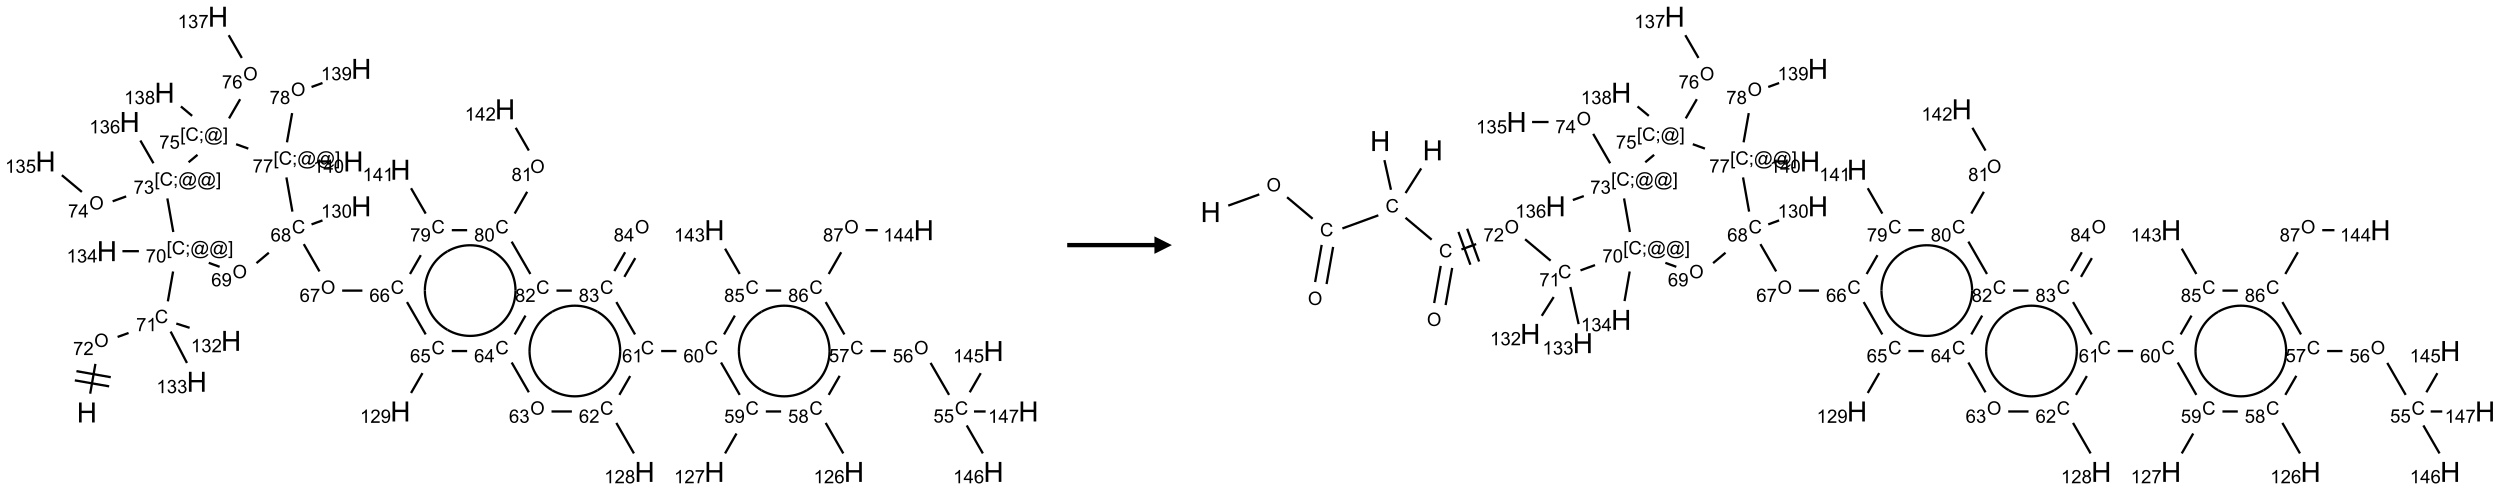 <?xml version="1.0" encoding="UTF-8"?>
<svg xmlns="http://www.w3.org/2000/svg" xmlns:xlink="http://www.w3.org/1999/xlink" width="1433" height="281" viewBox="0 0 1433 281">
<defs>
<g>
<g id="glyph-0-0">
<path d="M 2 0 L 2 -10 L 10 -10 L 10 0 Z M 2.25 -0.25 L 9.75 -0.25 L 9.75 -9.75 L 2.25 -9.75 Z M 2.25 -0.25 "/>
</g>
<g id="glyph-0-1">
<path d="M 1.281 0 L 1.281 -11.453 L 2.797 -11.453 L 2.797 -6.75 L 8.75 -6.75 L 8.75 -11.453 L 10.266 -11.453 L 10.266 0 L 8.75 0 L 8.75 -5.398 L 2.797 -5.398 L 2.797 0 Z M 1.281 0 "/>
</g>
<g id="glyph-1-0">
<path d="M 1.332 0 L 1.332 -6.668 L 6.668 -6.668 L 6.668 0 Z M 1.5 -0.168 L 6.5 -0.168 L 6.5 -6.5 L 1.5 -6.5 Z M 1.5 -0.168 "/>
</g>
<g id="glyph-1-1">
<path d="M 0.516 -3.719 C 0.516 -4.984 0.855 -5.977 1.535 -6.695 C 2.215 -7.414 3.094 -7.77 4.172 -7.77 C 4.875 -7.77 5.512 -7.602 6.078 -7.266 C 6.645 -6.93 7.074 -6.461 7.371 -5.855 C 7.668 -5.254 7.816 -4.57 7.816 -3.809 C 7.816 -3.035 7.66 -2.34 7.348 -1.73 C 7.035 -1.117 6.594 -0.656 6.02 -0.34 C 5.449 -0.027 4.828 0.129 4.168 0.129 C 3.449 0.129 2.805 -0.043 2.238 -0.391 C 1.672 -0.738 1.246 -1.211 0.953 -1.812 C 0.66 -2.414 0.516 -3.047 0.516 -3.719 Z M 1.559 -3.703 C 1.559 -2.781 1.805 -2.059 2.301 -1.527 C 2.793 -1 3.414 -0.734 4.16 -0.734 C 4.922 -0.734 5.547 -1 6.039 -1.535 C 6.531 -2.07 6.777 -2.828 6.777 -3.812 C 6.777 -4.434 6.672 -4.977 6.461 -5.441 C 6.25 -5.902 5.945 -6.262 5.539 -6.52 C 5.133 -6.773 4.68 -6.902 4.176 -6.902 C 3.461 -6.902 2.848 -6.656 2.332 -6.164 C 1.816 -5.672 1.559 -4.852 1.559 -3.703 Z M 1.559 -3.703 "/>
</g>
<g id="glyph-1-2">
<path d="M 0.504 -6.637 L 0.504 -7.535 L 5.449 -7.535 L 5.449 -6.809 C 4.961 -6.289 4.48 -5.602 4.004 -4.746 C 3.527 -3.887 3.156 -3.004 2.895 -2.098 C 2.707 -1.461 2.59 -0.762 2.535 0 L 1.574 0 C 1.582 -0.602 1.703 -1.328 1.926 -2.176 C 2.152 -3.027 2.477 -3.848 2.898 -4.637 C 3.32 -5.426 3.77 -6.094 4.246 -6.637 Z M 0.504 -6.637 "/>
</g>
<g id="glyph-1-3">
<path d="M 5.371 -0.902 L 5.371 0 L 0.324 0 C 0.316 -0.227 0.352 -0.441 0.434 -0.652 C 0.562 -0.996 0.766 -1.332 1.051 -1.668 C 1.332 -2 1.742 -2.387 2.277 -2.824 C 3.105 -3.504 3.668 -4.043 3.957 -4.441 C 4.25 -4.84 4.395 -5.215 4.395 -5.566 C 4.395 -5.938 4.262 -6.254 3.996 -6.508 C 3.73 -6.762 3.387 -6.891 2.957 -6.891 C 2.508 -6.891 2.145 -6.754 1.875 -6.484 C 1.605 -6.215 1.469 -5.84 1.465 -5.359 L 0.5 -5.457 C 0.566 -6.176 0.812 -6.727 1.246 -7.102 C 1.676 -7.477 2.254 -7.668 2.98 -7.668 C 3.711 -7.668 4.293 -7.465 4.719 -7.059 C 5.145 -6.652 5.359 -6.148 5.359 -5.547 C 5.359 -5.242 5.297 -4.941 5.172 -4.645 C 5.047 -4.352 4.84 -4.039 4.551 -3.715 C 4.262 -3.387 3.777 -2.938 3.105 -2.371 C 2.543 -1.898 2.18 -1.578 2.02 -1.41 C 1.859 -1.242 1.73 -1.07 1.625 -0.902 Z M 5.371 -0.902 "/>
</g>
<g id="glyph-1-4">
<path d="M 6.27 -2.676 L 7.281 -2.422 C 7.07 -1.594 6.688 -0.961 6.137 -0.523 C 5.586 -0.086 4.914 0.129 4.121 0.129 C 3.297 0.129 2.629 -0.039 2.113 -0.371 C 1.598 -0.707 1.203 -1.191 0.934 -1.828 C 0.664 -2.465 0.531 -3.145 0.531 -3.875 C 0.531 -4.672 0.684 -5.363 0.988 -5.957 C 1.293 -6.547 1.723 -6.996 2.285 -7.305 C 2.844 -7.613 3.461 -7.766 4.137 -7.766 C 4.898 -7.766 5.543 -7.57 6.062 -7.184 C 6.582 -6.793 6.945 -6.246 7.152 -5.543 L 6.156 -5.309 C 5.98 -5.863 5.723 -6.266 5.387 -6.52 C 5.051 -6.773 4.625 -6.902 4.113 -6.902 C 3.527 -6.902 3.039 -6.762 2.645 -6.48 C 2.25 -6.199 1.973 -5.82 1.812 -5.348 C 1.652 -4.871 1.574 -4.383 1.574 -3.879 C 1.574 -3.23 1.668 -2.664 1.855 -2.18 C 2.047 -1.695 2.34 -1.332 2.738 -1.094 C 3.137 -0.855 3.57 -0.734 4.035 -0.734 C 4.602 -0.734 5.082 -0.898 5.473 -1.223 C 5.867 -1.551 6.133 -2.035 6.27 -2.676 Z M 6.27 -2.676 "/>
</g>
<g id="glyph-1-5">
<path d="M 3.973 0 L 3.035 0 L 3.035 -5.973 C 2.809 -5.758 2.516 -5.543 2.148 -5.328 C 1.781 -5.113 1.453 -4.953 1.16 -4.844 L 1.16 -5.75 C 1.684 -5.996 2.145 -6.297 2.535 -6.645 C 2.93 -6.996 3.207 -7.336 3.371 -7.668 L 3.973 -7.668 Z M 3.973 0 "/>
</g>
<g id="glyph-1-6">
<path d="M 0.723 2.121 L 0.723 -7.637 L 2.793 -7.637 L 2.793 -6.859 L 1.66 -6.859 L 1.66 1.344 L 2.793 1.344 L 2.793 2.121 Z M 0.723 2.121 "/>
</g>
<g id="glyph-1-7">
<path d="M 0.949 -4.465 L 0.949 -5.531 L 2.016 -5.531 L 2.016 -4.465 Z M 0.949 0 L 0.949 -1.066 L 2.016 -1.066 L 2.016 0 C 2.016 0.391 1.945 0.711 1.809 0.949 C 1.668 1.191 1.449 1.379 1.145 1.512 L 0.887 1.109 C 1.082 1.023 1.23 0.895 1.324 0.727 C 1.418 0.559 1.469 0.316 1.48 0 Z M 0.949 0 "/>
</g>
<g id="glyph-1-8">
<path d="M 6.047 -0.848 C 5.82 -0.59 5.57 -0.379 5.289 -0.223 C 5.008 -0.062 4.73 0.016 4.449 0.016 C 4.141 0.016 3.84 -0.074 3.547 -0.254 C 3.254 -0.434 3.02 -0.715 2.836 -1.09 C 2.652 -1.465 2.562 -1.875 2.562 -2.324 C 2.562 -2.875 2.703 -3.43 2.988 -3.98 C 3.27 -4.535 3.621 -4.953 4.043 -5.23 C 4.461 -5.508 4.871 -5.645 5.266 -5.645 C 5.566 -5.645 5.855 -5.566 6.129 -5.41 C 6.402 -5.25 6.641 -5.012 6.84 -4.688 L 7.016 -5.496 L 7.949 -5.496 L 7.199 -2 C 7.094 -1.516 7.043 -1.246 7.043 -1.191 C 7.043 -1.098 7.078 -1.02 7.148 -0.949 C 7.219 -0.883 7.305 -0.848 7.406 -0.848 C 7.59 -0.848 7.832 -0.953 8.129 -1.168 C 8.527 -1.445 8.84 -1.816 9.07 -2.285 C 9.301 -2.75 9.418 -3.234 9.418 -3.73 C 9.418 -4.309 9.27 -4.852 8.973 -5.355 C 8.676 -5.859 8.23 -6.262 7.645 -6.562 C 7.055 -6.863 6.406 -7.016 5.691 -7.016 C 4.879 -7.016 4.137 -6.824 3.465 -6.445 C 2.793 -6.066 2.273 -5.52 1.902 -4.809 C 1.535 -4.098 1.348 -3.34 1.348 -2.527 C 1.348 -1.676 1.535 -0.941 1.902 -0.328 C 2.273 0.285 2.809 0.742 3.508 1.035 C 4.207 1.328 4.984 1.473 5.832 1.473 C 6.742 1.473 7.504 1.32 8.121 1.016 C 8.734 0.711 9.195 0.34 9.5 -0.098 L 10.441 -0.098 C 10.266 0.266 9.961 0.637 9.531 1.016 C 9.102 1.395 8.59 1.695 7.996 1.914 C 7.402 2.133 6.688 2.246 5.848 2.246 C 5.078 2.246 4.367 2.145 3.715 1.949 C 3.066 1.75 2.512 1.453 2.051 1.055 C 1.594 0.656 1.25 0.199 1.016 -0.316 C 0.723 -0.973 0.578 -1.684 0.578 -2.441 C 0.578 -3.289 0.75 -4.098 1.098 -4.863 C 1.523 -5.805 2.125 -6.527 2.902 -7.027 C 3.684 -7.527 4.629 -7.777 5.738 -7.777 C 6.602 -7.777 7.375 -7.602 8.059 -7.246 C 8.746 -6.895 9.285 -6.371 9.684 -5.672 C 10.02 -5.07 10.188 -4.418 10.188 -3.715 C 10.188 -2.707 9.832 -1.812 9.125 -1.031 C 8.492 -0.328 7.801 0.02 7.051 0.02 C 6.812 0.02 6.617 -0.016 6.473 -0.09 C 6.324 -0.16 6.215 -0.266 6.145 -0.402 C 6.102 -0.488 6.066 -0.637 6.047 -0.848 Z M 3.527 -2.262 C 3.527 -1.785 3.641 -1.414 3.863 -1.152 C 4.09 -0.887 4.348 -0.754 4.641 -0.754 C 4.836 -0.754 5.039 -0.812 5.254 -0.93 C 5.469 -1.047 5.676 -1.219 5.871 -1.449 C 6.066 -1.676 6.23 -1.969 6.355 -2.32 C 6.48 -2.672 6.543 -3.027 6.543 -3.379 C 6.543 -3.852 6.426 -4.219 6.191 -4.48 C 5.957 -4.738 5.672 -4.871 5.332 -4.871 C 5.109 -4.871 4.902 -4.812 4.707 -4.699 C 4.512 -4.586 4.32 -4.406 4.137 -4.156 C 3.953 -3.906 3.805 -3.602 3.691 -3.246 C 3.582 -2.887 3.527 -2.559 3.527 -2.262 Z M 3.527 -2.262 "/>
</g>
<g id="glyph-1-9">
<path d="M 2.27 2.121 L 0.203 2.121 L 0.203 1.344 L 1.332 1.344 L 1.332 -6.859 L 0.203 -6.859 L 0.203 -7.637 L 2.27 -7.637 Z M 2.27 2.121 "/>
</g>
<g id="glyph-1-10">
<path d="M 0.441 -3.766 C 0.441 -4.668 0.535 -5.395 0.723 -5.945 C 0.906 -6.496 1.184 -6.922 1.551 -7.219 C 1.918 -7.516 2.375 -7.668 2.934 -7.668 C 3.344 -7.668 3.703 -7.586 4.012 -7.418 C 4.32 -7.254 4.574 -7.016 4.777 -6.707 C 4.977 -6.395 5.137 -6.016 5.25 -5.57 C 5.363 -5.125 5.422 -4.523 5.422 -3.766 C 5.422 -2.871 5.328 -2.148 5.145 -1.598 C 4.961 -1.047 4.688 -0.621 4.32 -0.32 C 3.953 -0.02 3.492 0.129 2.934 0.129 C 2.195 0.129 1.617 -0.133 1.199 -0.66 C 0.695 -1.297 0.441 -2.332 0.441 -3.766 Z M 1.406 -3.766 C 1.406 -2.512 1.555 -1.68 1.848 -1.262 C 2.141 -0.848 2.5 -0.641 2.934 -0.641 C 3.363 -0.641 3.727 -0.848 4.02 -1.266 C 4.312 -1.684 4.457 -2.516 4.457 -3.766 C 4.457 -5.023 4.312 -5.859 4.02 -6.27 C 3.727 -6.684 3.359 -6.891 2.922 -6.891 C 2.492 -6.891 2.148 -6.707 1.891 -6.344 C 1.566 -5.879 1.406 -5.02 1.406 -3.766 Z M 1.406 -3.766 "/>
</g>
<g id="glyph-1-11">
<path d="M 0.449 -2.016 L 1.387 -2.141 C 1.492 -1.609 1.676 -1.227 1.934 -0.992 C 2.191 -0.758 2.508 -0.641 2.879 -0.641 C 3.32 -0.641 3.695 -0.793 3.996 -1.098 C 4.301 -1.402 4.453 -1.781 4.453 -2.234 C 4.453 -2.664 4.312 -3.02 4.031 -3.301 C 3.75 -3.578 3.391 -3.719 2.957 -3.719 C 2.781 -3.719 2.562 -3.684 2.297 -3.613 L 2.402 -4.438 C 2.465 -4.43 2.516 -4.426 2.551 -4.426 C 2.949 -4.426 3.312 -4.531 3.629 -4.738 C 3.949 -4.949 4.109 -5.27 4.109 -5.703 C 4.109 -6.047 3.992 -6.332 3.762 -6.559 C 3.527 -6.785 3.227 -6.895 2.859 -6.895 C 2.496 -6.895 2.191 -6.781 1.949 -6.551 C 1.707 -6.324 1.547 -5.98 1.48 -5.52 L 0.543 -5.688 C 0.656 -6.316 0.918 -6.805 1.324 -7.148 C 1.73 -7.492 2.234 -7.668 2.84 -7.668 C 3.254 -7.668 3.641 -7.578 3.988 -7.398 C 4.34 -7.219 4.609 -6.977 4.793 -6.668 C 4.98 -6.359 5.074 -6.031 5.074 -5.684 C 5.074 -5.352 4.984 -5.051 4.809 -4.781 C 4.629 -4.512 4.367 -4.297 4.02 -4.137 C 4.473 -4.031 4.824 -3.816 5.074 -3.488 C 5.324 -3.16 5.449 -2.75 5.449 -2.254 C 5.449 -1.59 5.203 -1.023 4.719 -0.559 C 4.234 -0.098 3.617 0.137 2.875 0.137 C 2.203 0.137 1.648 -0.062 1.207 -0.465 C 0.762 -0.863 0.512 -1.379 0.449 -2.016 Z M 0.449 -2.016 "/>
</g>
<g id="glyph-1-12">
<path d="M 3.449 0 L 3.449 -1.828 L 0.137 -1.828 L 0.137 -2.688 L 3.621 -7.637 L 4.387 -7.637 L 4.387 -2.688 L 5.418 -2.688 L 5.418 -1.828 L 4.387 -1.828 L 4.387 0 Z M 3.449 -2.688 L 3.449 -6.129 L 1.059 -2.688 Z M 3.449 -2.688 "/>
</g>
<g id="glyph-1-13">
<path d="M 5.309 -5.766 L 4.375 -5.691 C 4.293 -6.059 4.172 -6.328 4.02 -6.496 C 3.766 -6.762 3.453 -6.895 3.082 -6.895 C 2.785 -6.895 2.523 -6.812 2.297 -6.645 C 2 -6.43 1.77 -6.117 1.598 -5.703 C 1.43 -5.289 1.34 -4.703 1.332 -3.938 C 1.559 -4.281 1.836 -4.535 2.16 -4.703 C 2.488 -4.871 2.828 -4.953 3.188 -4.953 C 3.812 -4.953 4.344 -4.723 4.785 -4.262 C 5.223 -3.801 5.441 -3.207 5.441 -2.48 C 5.441 -2 5.34 -1.555 5.133 -1.145 C 4.926 -0.73 4.641 -0.418 4.281 -0.199 C 3.922 0.02 3.512 0.129 3.051 0.129 C 2.27 0.129 1.633 -0.156 1.141 -0.73 C 0.648 -1.305 0.402 -2.254 0.402 -3.574 C 0.402 -5.051 0.672 -6.121 1.219 -6.793 C 1.695 -7.375 2.336 -7.668 3.141 -7.668 C 3.742 -7.668 4.234 -7.5 4.617 -7.16 C 5 -6.824 5.23 -6.359 5.309 -5.766 Z M 1.48 -2.473 C 1.48 -2.152 1.547 -1.844 1.684 -1.547 C 1.82 -1.25 2.016 -1.027 2.262 -0.871 C 2.508 -0.719 2.766 -0.641 3.035 -0.641 C 3.434 -0.641 3.773 -0.801 4.059 -1.121 C 4.344 -1.441 4.484 -1.875 4.484 -2.422 C 4.484 -2.949 4.344 -3.367 4.062 -3.668 C 3.781 -3.973 3.426 -4.125 3 -4.125 C 2.578 -4.125 2.219 -3.973 1.922 -3.668 C 1.625 -3.363 1.48 -2.969 1.48 -2.473 Z M 1.48 -2.473 "/>
</g>
<g id="glyph-1-14">
<path d="M 0.582 -1.766 L 1.484 -1.848 C 1.562 -1.426 1.707 -1.117 1.922 -0.926 C 2.137 -0.734 2.414 -0.641 2.75 -0.641 C 3.039 -0.641 3.289 -0.707 3.508 -0.84 C 3.727 -0.973 3.902 -1.148 4.043 -1.367 C 4.18 -1.586 4.297 -1.887 4.391 -2.262 C 4.484 -2.637 4.531 -3.016 4.531 -3.406 C 4.531 -3.449 4.531 -3.512 4.527 -3.594 C 4.34 -3.297 4.082 -3.055 3.758 -2.867 C 3.434 -2.68 3.082 -2.59 2.703 -2.59 C 2.07 -2.59 1.535 -2.816 1.098 -3.277 C 0.66 -3.734 0.441 -4.34 0.441 -5.09 C 0.441 -5.863 0.672 -6.484 1.129 -6.957 C 1.586 -7.43 2.156 -7.668 2.844 -7.668 C 3.34 -7.668 3.793 -7.531 4.207 -7.266 C 4.617 -7 4.93 -6.617 5.145 -6.121 C 5.355 -5.629 5.465 -4.91 5.465 -3.973 C 5.465 -2.996 5.359 -2.223 5.145 -1.645 C 4.934 -1.066 4.617 -0.625 4.199 -0.324 C 3.781 -0.02 3.293 0.129 2.73 0.129 C 2.133 0.129 1.645 -0.035 1.266 -0.367 C 0.887 -0.699 0.66 -1.164 0.582 -1.766 Z M 4.422 -5.137 C 4.422 -5.676 4.277 -6.102 3.992 -6.418 C 3.707 -6.734 3.359 -6.891 2.957 -6.891 C 2.543 -6.891 2.18 -6.719 1.871 -6.379 C 1.562 -6.039 1.406 -5.598 1.406 -5.059 C 1.406 -4.57 1.555 -4.176 1.848 -3.871 C 2.141 -3.566 2.5 -3.418 2.934 -3.418 C 3.367 -3.418 3.723 -3.57 4.004 -3.871 C 4.281 -4.176 4.422 -4.598 4.422 -5.137 Z M 4.422 -5.137 "/>
</g>
<g id="glyph-1-15">
<path d="M 1.887 -4.141 C 1.496 -4.281 1.207 -4.484 1.02 -4.75 C 0.832 -5.016 0.738 -5.328 0.738 -5.699 C 0.738 -6.254 0.938 -6.719 1.34 -7.098 C 1.738 -7.477 2.27 -7.668 2.934 -7.668 C 3.598 -7.668 4.137 -7.473 4.543 -7.086 C 4.949 -6.699 5.152 -6.227 5.152 -5.672 C 5.152 -5.316 5.059 -5.008 4.871 -4.746 C 4.688 -4.484 4.406 -4.281 4.027 -4.141 C 4.496 -3.988 4.852 -3.742 5.098 -3.402 C 5.34 -3.062 5.465 -2.656 5.465 -2.184 C 5.465 -1.531 5.234 -0.98 4.77 -0.535 C 4.309 -0.09 3.703 0.129 2.949 0.129 C 2.195 0.129 1.586 -0.094 1.125 -0.539 C 0.664 -0.984 0.434 -1.543 0.434 -2.207 C 0.434 -2.703 0.559 -3.121 0.809 -3.457 C 1.062 -3.793 1.422 -4.02 1.887 -4.141 Z M 1.699 -5.73 C 1.699 -5.367 1.812 -5.074 2.047 -4.844 C 2.281 -4.613 2.582 -4.5 2.953 -4.5 C 3.312 -4.5 3.609 -4.613 3.84 -4.84 C 4.07 -5.066 4.188 -5.348 4.188 -5.676 C 4.188 -6.02 4.07 -6.309 3.832 -6.543 C 3.594 -6.777 3.297 -6.895 2.941 -6.895 C 2.586 -6.895 2.289 -6.781 2.051 -6.551 C 1.816 -6.324 1.699 -6.047 1.699 -5.73 Z M 1.395 -2.203 C 1.395 -1.938 1.461 -1.676 1.586 -1.426 C 1.711 -1.176 1.902 -0.984 2.152 -0.848 C 2.402 -0.711 2.672 -0.641 2.957 -0.641 C 3.406 -0.641 3.777 -0.785 4.066 -1.074 C 4.359 -1.363 4.504 -1.727 4.504 -2.172 C 4.504 -2.625 4.355 -2.996 4.055 -3.293 C 3.754 -3.586 3.379 -3.734 2.926 -3.734 C 2.484 -3.734 2.121 -3.59 1.832 -3.297 C 1.543 -3.004 1.395 -2.641 1.395 -2.203 Z M 1.395 -2.203 "/>
</g>
<g id="glyph-1-16">
<path d="M 0.441 -2 L 1.426 -2.082 C 1.5 -1.605 1.668 -1.242 1.934 -1.004 C 2.199 -0.762 2.52 -0.641 2.895 -0.641 C 3.348 -0.641 3.73 -0.812 4.043 -1.152 C 4.355 -1.492 4.512 -1.941 4.512 -2.504 C 4.512 -3.039 4.359 -3.461 4.059 -3.77 C 3.758 -4.078 3.367 -4.234 2.879 -4.234 C 2.578 -4.234 2.305 -4.164 2.062 -4.027 C 1.82 -3.891 1.629 -3.715 1.488 -3.496 L 0.609 -3.609 L 1.348 -7.531 L 5.145 -7.531 L 5.145 -6.637 L 2.098 -6.637 L 1.688 -4.582 C 2.145 -4.902 2.625 -5.062 3.129 -5.062 C 3.797 -5.062 4.359 -4.832 4.816 -4.371 C 5.277 -3.91 5.504 -3.312 5.504 -2.59 C 5.504 -1.898 5.305 -1.301 4.902 -0.797 C 4.41 -0.18 3.742 0.129 2.895 0.129 C 2.199 0.129 1.633 -0.062 1.195 -0.453 C 0.758 -0.844 0.504 -1.359 0.441 -2 Z M 0.441 -2 "/>
</g>
</g>
</defs>
<path fill="none" stroke-width="0.033" stroke-linecap="butt" stroke-linejoin="miter" stroke="rgb(0%, 0%, 0%)" stroke-opacity="1" stroke-miterlimit="10" d="M 0.64 5.402 L 0.715 4.975 " transform="matrix(40, 0, 0, 40, 26.09, 9.58)"/>
<path fill="none" stroke-width="0.033" stroke-linecap="butt" stroke-linejoin="miter" stroke="rgb(0%, 0%, 0%)" stroke-opacity="1" stroke-miterlimit="10" d="M 0.935 5.166 L 0.443 5.079 " transform="matrix(40, 0, 0, 40, 26.09, 9.58)"/>
<path fill="none" stroke-width="0.033" stroke-linecap="butt" stroke-linejoin="miter" stroke="rgb(0%, 0%, 0%)" stroke-opacity="1" stroke-miterlimit="10" d="M 0.912 5.297 L 0.42 5.211 " transform="matrix(40, 0, 0, 40, 26.09, 9.58)"/>
<path fill="none" stroke-width="0.033" stroke-linecap="butt" stroke-linejoin="miter" stroke="rgb(0%, 0%, 0%)" stroke-opacity="1" stroke-miterlimit="10" d="M 1.033 4.589 L 1.19 4.532 " transform="matrix(40, 0, 0, 40, 26.09, 9.58)"/>
<path fill="none" stroke-width="0.033" stroke-linecap="butt" stroke-linejoin="miter" stroke="rgb(0%, 0%, 0%)" stroke-opacity="1" stroke-miterlimit="10" d="M 1.753 4.079 L 1.828 3.651 " transform="matrix(40, 0, 0, 40, 26.09, 9.58)"/>
<path fill="none" stroke-width="0.033" stroke-linecap="butt" stroke-linejoin="miter" stroke="rgb(0%, 0%, 0%)" stroke-opacity="1" stroke-miterlimit="10" d="M 1.338 3.36 L 1.102 3.36 " transform="matrix(40, 0, 0, 40, 26.09, 9.58)"/>
<path fill="none" stroke-width="0.033" stroke-linecap="butt" stroke-linejoin="miter" stroke="rgb(0%, 0%, 0%)" stroke-opacity="1" stroke-miterlimit="10" d="M 2.339 3.527 L 2.495 3.584 " transform="matrix(40, 0, 0, 40, 26.09, 9.58)"/>
<path fill="none" stroke-width="0.033" stroke-linecap="butt" stroke-linejoin="miter" stroke="rgb(0%, 0%, 0%)" stroke-opacity="1" stroke-miterlimit="10" d="M 3.023 3.531 L 3.2 3.382 " transform="matrix(40, 0, 0, 40, 26.09, 9.58)"/>
<path fill="none" stroke-width="0.033" stroke-linecap="butt" stroke-linejoin="miter" stroke="rgb(0%, 0%, 0%)" stroke-opacity="1" stroke-miterlimit="10" d="M 3.701 3.259 L 3.926 3.65 " transform="matrix(40, 0, 0, 40, 26.09, 9.58)"/>
<path fill="none" stroke-width="0.033" stroke-linecap="butt" stroke-linejoin="miter" stroke="rgb(0%, 0%, 0%)" stroke-opacity="1" stroke-miterlimit="10" d="M 4.251 3.925 L 4.541 3.925 " transform="matrix(40, 0, 0, 40, 26.09, 9.58)"/>
<path fill="none" stroke-width="0.033" stroke-linecap="butt" stroke-linejoin="miter" stroke="rgb(0%, 0%, 0%)" stroke-opacity="1" stroke-miterlimit="10" d="M 5.18 4.089 L 5.448 4.553 " transform="matrix(40, 0, 0, 40, 26.09, 9.58)"/>
<path fill="none" stroke-width="0.033" stroke-linecap="butt" stroke-linejoin="miter" stroke="rgb(0%, 0%, 0%)" stroke-opacity="1" stroke-miterlimit="10" d="M 5.402 5.107 L 5.238 5.392 " transform="matrix(40, 0, 0, 40, 26.09, 9.58)"/>
<path fill="none" stroke-width="0.033" stroke-linecap="butt" stroke-linejoin="miter" stroke="rgb(0%, 0%, 0%)" stroke-opacity="1" stroke-miterlimit="10" d="M 5.822 4.791 L 6.042 4.791 " transform="matrix(40, 0, 0, 40, 26.09, 9.58)"/>
<path fill="none" stroke-width="0.033" stroke-linecap="butt" stroke-linejoin="miter" stroke="rgb(0%, 0%, 0%)" stroke-opacity="1" stroke-miterlimit="10" d="M 6.68 4.955 L 6.926 5.382 " transform="matrix(40, 0, 0, 40, 26.09, 9.58)"/>
<path fill="none" stroke-width="0.033" stroke-linecap="butt" stroke-linejoin="miter" stroke="rgb(0%, 0%, 0%)" stroke-opacity="1" stroke-miterlimit="10" d="M 7.251 5.657 L 7.543 5.657 " transform="matrix(40, 0, 0, 40, 26.09, 9.58)"/>
<path fill="none" stroke-width="0.033" stroke-linecap="butt" stroke-linejoin="miter" stroke="rgb(0%, 0%, 0%)" stroke-opacity="1" stroke-miterlimit="10" d="M 8.18 5.821 L 8.432 6.258 " transform="matrix(40, 0, 0, 40, 26.09, 9.58)"/>
<path fill="none" stroke-width="0.033" stroke-linecap="butt" stroke-linejoin="miter" stroke="rgb(0%, 0%, 0%)" stroke-opacity="1" stroke-miterlimit="10" d="M 8.223 5.419 L 8.378 5.149 " transform="matrix(40, 0, 0, 40, 26.09, 9.58)"/>
<path fill="none" stroke-width="0.033" stroke-linecap="butt" stroke-linejoin="miter" stroke="rgb(0%, 0%, 0%)" stroke-opacity="1" stroke-miterlimit="10" d="M 8.822 4.791 L 9.041 4.791 " transform="matrix(40, 0, 0, 40, 26.09, 9.58)"/>
<path fill="none" stroke-width="0.033" stroke-linecap="butt" stroke-linejoin="miter" stroke="rgb(0%, 0%, 0%)" stroke-opacity="1" stroke-miterlimit="10" d="M 9.68 4.955 L 9.948 5.419 " transform="matrix(40, 0, 0, 40, 26.09, 9.58)"/>
<path fill="none" stroke-width="0.033" stroke-linecap="butt" stroke-linejoin="miter" stroke="rgb(0%, 0%, 0%)" stroke-opacity="1" stroke-miterlimit="10" d="M 9.902 5.973 L 9.738 6.258 " transform="matrix(40, 0, 0, 40, 26.09, 9.58)"/>
<path fill="none" stroke-width="0.033" stroke-linecap="butt" stroke-linejoin="miter" stroke="rgb(0%, 0%, 0%)" stroke-opacity="1" stroke-miterlimit="10" d="M 10.322 5.657 L 10.541 5.657 " transform="matrix(40, 0, 0, 40, 26.09, 9.58)"/>
<path fill="none" stroke-width="0.033" stroke-linecap="butt" stroke-linejoin="miter" stroke="rgb(0%, 0%, 0%)" stroke-opacity="1" stroke-miterlimit="10" d="M 11.18 5.821 L 11.432 6.258 " transform="matrix(40, 0, 0, 40, 26.09, 9.58)"/>
<path fill="none" stroke-width="0.033" stroke-linecap="butt" stroke-linejoin="miter" stroke="rgb(0%, 0%, 0%)" stroke-opacity="1" stroke-miterlimit="10" d="M 11.223 5.419 L 11.38 5.146 " transform="matrix(40, 0, 0, 40, 26.09, 9.58)"/>
<path fill="none" stroke-width="0.033" stroke-linecap="butt" stroke-linejoin="miter" stroke="rgb(0%, 0%, 0%)" stroke-opacity="1" stroke-miterlimit="10" d="M 11.822 4.791 L 12.042 4.791 " transform="matrix(40, 0, 0, 40, 26.09, 9.58)"/>
<path fill="none" stroke-width="0.033" stroke-linecap="butt" stroke-linejoin="miter" stroke="rgb(0%, 0%, 0%)" stroke-opacity="1" stroke-miterlimit="10" d="M 12.683 4.961 L 12.948 5.419 " transform="matrix(40, 0, 0, 40, 26.09, 9.58)"/>
<path fill="none" stroke-width="0.033" stroke-linecap="butt" stroke-linejoin="miter" stroke="rgb(0%, 0%, 0%)" stroke-opacity="1" stroke-miterlimit="10" d="M 13.244 5.382 L 13.402 5.108 " transform="matrix(40, 0, 0, 40, 26.09, 9.58)"/>
<path fill="none" stroke-width="0.033" stroke-linecap="butt" stroke-linejoin="miter" stroke="rgb(0%, 0%, 0%)" stroke-opacity="1" stroke-miterlimit="10" d="M 13.201 5.857 L 13.432 6.258 " transform="matrix(40, 0, 0, 40, 26.09, 9.58)"/>
<path fill="none" stroke-width="0.033" stroke-linecap="butt" stroke-linejoin="miter" stroke="rgb(0%, 0%, 0%)" stroke-opacity="1" stroke-miterlimit="10" d="M 13.305 5.657 L 13.472 5.657 " transform="matrix(40, 0, 0, 40, 26.09, 9.58)"/>
<path fill="none" stroke-width="0.033" stroke-linecap="butt" stroke-linejoin="miter" stroke="rgb(0%, 0%, 0%)" stroke-opacity="1" stroke-miterlimit="10" d="M 11.448 4.553 L 11.18 4.089 " transform="matrix(40, 0, 0, 40, 26.09, 9.58)"/>
<path fill="none" stroke-width="0.033" stroke-linecap="butt" stroke-linejoin="miter" stroke="rgb(0%, 0%, 0%)" stroke-opacity="1" stroke-miterlimit="10" d="M 11.223 3.687 L 11.402 3.375 " transform="matrix(40, 0, 0, 40, 26.09, 9.58)"/>
<path fill="none" stroke-width="0.033" stroke-linecap="butt" stroke-linejoin="miter" stroke="rgb(0%, 0%, 0%)" stroke-opacity="1" stroke-miterlimit="10" d="M 11.751 3.059 L 11.926 3.059 " transform="matrix(40, 0, 0, 40, 26.09, 9.58)"/>
<path fill="none" stroke-width="0.033" stroke-linecap="butt" stroke-linejoin="miter" stroke="rgb(0%, 0%, 0%)" stroke-opacity="1" stroke-miterlimit="10" d="M 10.542 3.925 L 10.322 3.925 " transform="matrix(40, 0, 0, 40, 26.09, 9.58)"/>
<path fill="none" stroke-width="0.033" stroke-linecap="butt" stroke-linejoin="miter" stroke="rgb(0%, 0%, 0%)" stroke-opacity="1" stroke-miterlimit="10" d="M 9.878 4.283 L 9.723 4.553 " transform="matrix(40, 0, 0, 40, 26.09, 9.58)"/>
<path fill="none" stroke-width="0.033" stroke-linecap="butt" stroke-linejoin="miter" stroke="rgb(0%, 0%, 0%)" stroke-opacity="1" stroke-miterlimit="10" d="M 9.948 3.687 L 9.738 3.324 " transform="matrix(40, 0, 0, 40, 26.09, 9.58)"/>
<path fill="none" stroke-width="0.033" stroke-linecap="butt" stroke-linejoin="miter" stroke="rgb(0%, 0%, 0%)" stroke-opacity="1" stroke-miterlimit="10" d="M 8.448 4.553 L 8.18 4.089 " transform="matrix(40, 0, 0, 40, 26.09, 9.58)"/>
<path fill="none" stroke-width="0.033" stroke-linecap="butt" stroke-linejoin="miter" stroke="rgb(0%, 0%, 0%)" stroke-opacity="1" stroke-miterlimit="10" d="M 8.295 3.728 L 8.451 3.459 " transform="matrix(40, 0, 0, 40, 26.09, 9.58)"/>
<path fill="none" stroke-width="0.033" stroke-linecap="butt" stroke-linejoin="miter" stroke="rgb(0%, 0%, 0%)" stroke-opacity="1" stroke-miterlimit="10" d="M 8.151 3.645 L 8.306 3.375 " transform="matrix(40, 0, 0, 40, 26.09, 9.58)"/>
<path fill="none" stroke-width="0.033" stroke-linecap="butt" stroke-linejoin="miter" stroke="rgb(0%, 0%, 0%)" stroke-opacity="1" stroke-miterlimit="10" d="M 7.542 3.925 L 7.322 3.925 " transform="matrix(40, 0, 0, 40, 26.09, 9.58)"/>
<path fill="none" stroke-width="0.033" stroke-linecap="butt" stroke-linejoin="miter" stroke="rgb(0%, 0%, 0%)" stroke-opacity="1" stroke-miterlimit="10" d="M 6.878 4.283 L 6.723 4.553 " transform="matrix(40, 0, 0, 40, 26.09, 9.58)"/>
<path fill="none" stroke-width="0.033" stroke-linecap="butt" stroke-linejoin="miter" stroke="rgb(0%, 0%, 0%)" stroke-opacity="1" stroke-miterlimit="10" d="M 6.948 3.687 L 6.68 3.223 " transform="matrix(40, 0, 0, 40, 26.09, 9.58)"/>
<path fill="none" stroke-width="0.033" stroke-linecap="butt" stroke-linejoin="miter" stroke="rgb(0%, 0%, 0%)" stroke-opacity="1" stroke-miterlimit="10" d="M 6.723 2.821 L 6.902 2.509 " transform="matrix(40, 0, 0, 40, 26.09, 9.58)"/>
<path fill="none" stroke-width="0.033" stroke-linecap="butt" stroke-linejoin="miter" stroke="rgb(0%, 0%, 0%)" stroke-opacity="1" stroke-miterlimit="10" d="M 6.926 1.918 L 6.738 1.592 " transform="matrix(40, 0, 0, 40, 26.09, 9.58)"/>
<path fill="none" stroke-width="0.033" stroke-linecap="butt" stroke-linejoin="miter" stroke="rgb(0%, 0%, 0%)" stroke-opacity="1" stroke-miterlimit="10" d="M 6.042 3.059 L 5.822 3.059 " transform="matrix(40, 0, 0, 40, 26.09, 9.58)"/>
<path fill="none" stroke-width="0.033" stroke-linecap="butt" stroke-linejoin="miter" stroke="rgb(0%, 0%, 0%)" stroke-opacity="1" stroke-miterlimit="10" d="M 5.378 3.417 L 5.223 3.687 " transform="matrix(40, 0, 0, 40, 26.09, 9.58)"/>
<path fill="none" stroke-width="0.033" stroke-linecap="butt" stroke-linejoin="miter" stroke="rgb(0%, 0%, 0%)" stroke-opacity="1" stroke-miterlimit="10" d="M 5.448 2.821 L 5.238 2.458 " transform="matrix(40, 0, 0, 40, 26.09, 9.58)"/>
<path fill="none" stroke-width="0.033" stroke-linecap="butt" stroke-linejoin="miter" stroke="rgb(0%, 0%, 0%)" stroke-opacity="1" stroke-miterlimit="10" d="M 3.812 2.976 L 3.969 2.919 " transform="matrix(40, 0, 0, 40, 26.09, 9.58)"/>
<path fill="none" stroke-width="0.033" stroke-linecap="butt" stroke-linejoin="miter" stroke="rgb(0%, 0%, 0%)" stroke-opacity="1" stroke-miterlimit="10" d="M 3.538 2.793 L 3.452 2.303 " transform="matrix(40, 0, 0, 40, 26.09, 9.58)"/>
<path fill="none" stroke-width="0.033" stroke-linecap="butt" stroke-linejoin="miter" stroke="rgb(0%, 0%, 0%)" stroke-opacity="1" stroke-miterlimit="10" d="M 3.46 1.8 L 3.534 1.381 " transform="matrix(40, 0, 0, 40, 26.09, 9.58)"/>
<path fill="none" stroke-width="0.033" stroke-linecap="butt" stroke-linejoin="miter" stroke="rgb(0%, 0%, 0%)" stroke-opacity="1" stroke-miterlimit="10" d="M 3.812 1.007 L 3.969 0.95 " transform="matrix(40, 0, 0, 40, 26.09, 9.58)"/>
<path fill="none" stroke-width="0.033" stroke-linecap="butt" stroke-linejoin="miter" stroke="rgb(0%, 0%, 0%)" stroke-opacity="1" stroke-miterlimit="10" d="M 3.894 2.074 L 4.06 2.074 " transform="matrix(40, 0, 0, 40, 26.09, 9.58)"/>
<path fill="none" stroke-width="0.033" stroke-linecap="butt" stroke-linejoin="miter" stroke="rgb(0%, 0%, 0%)" stroke-opacity="1" stroke-miterlimit="10" d="M 2.906 1.89 L 2.731 1.827 " transform="matrix(40, 0, 0, 40, 26.09, 9.58)"/>
<path fill="none" stroke-width="0.033" stroke-linecap="butt" stroke-linejoin="miter" stroke="rgb(0%, 0%, 0%)" stroke-opacity="1" stroke-miterlimit="10" d="M 2.63 1.457 L 2.789 1.182 " transform="matrix(40, 0, 0, 40, 26.09, 9.58)"/>
<path fill="none" stroke-width="0.033" stroke-linecap="butt" stroke-linejoin="miter" stroke="rgb(0%, 0%, 0%)" stroke-opacity="1" stroke-miterlimit="10" d="M 2.813 0.591 L 2.625 0.265 " transform="matrix(40, 0, 0, 40, 26.09, 9.58)"/>
<path fill="none" stroke-width="0.033" stroke-linecap="butt" stroke-linejoin="miter" stroke="rgb(0%, 0%, 0%)" stroke-opacity="1" stroke-miterlimit="10" d="M 2.101 1.421 L 1.94 1.286 " transform="matrix(40, 0, 0, 40, 26.09, 9.58)"/>
<path fill="none" stroke-width="0.033" stroke-linecap="butt" stroke-linejoin="miter" stroke="rgb(0%, 0%, 0%)" stroke-opacity="1" stroke-miterlimit="10" d="M 2.178 1.979 L 2.05 2.086 " transform="matrix(40, 0, 0, 40, 26.09, 9.58)"/>
<path fill="none" stroke-width="0.033" stroke-linecap="butt" stroke-linejoin="miter" stroke="rgb(0%, 0%, 0%)" stroke-opacity="1" stroke-miterlimit="10" d="M 1.746 2.604 L 1.831 3.085 " transform="matrix(40, 0, 0, 40, 26.09, 9.58)"/>
<path fill="none" stroke-width="0.033" stroke-linecap="butt" stroke-linejoin="miter" stroke="rgb(0%, 0%, 0%)" stroke-opacity="1" stroke-miterlimit="10" d="M 1.156 2.575 L 0.962 2.645 " transform="matrix(40, 0, 0, 40, 26.09, 9.58)"/>
<path fill="none" stroke-width="0.033" stroke-linecap="butt" stroke-linejoin="miter" stroke="rgb(0%, 0%, 0%)" stroke-opacity="1" stroke-miterlimit="10" d="M 0.521 2.511 L 0.234 2.271 " transform="matrix(40, 0, 0, 40, 26.09, 9.58)"/>
<path fill="none" stroke-width="0.033" stroke-linecap="butt" stroke-linejoin="miter" stroke="rgb(0%, 0%, 0%)" stroke-opacity="1" stroke-miterlimit="10" d="M 1.547 2.1 L 1.359 1.774 " transform="matrix(40, 0, 0, 40, 26.09, 9.58)"/>
<path fill="none" stroke-width="0.033" stroke-linecap="butt" stroke-linejoin="miter" stroke="rgb(0%, 0%, 0%)" stroke-opacity="1" stroke-miterlimit="10" d="M 1.874 4.397 L 2.065 4.458 " transform="matrix(40, 0, 0, 40, 26.09, 9.58)"/>
<path fill="none" stroke-width="0.033" stroke-linecap="butt" stroke-linejoin="miter" stroke="rgb(0%, 0%, 0%)" stroke-opacity="1" stroke-miterlimit="10" d="M 1.793 4.512 L 2.027 4.962 " transform="matrix(40, 0, 0, 40, 26.09, 9.58)"/>
<path fill="none" stroke-width="0.033" stroke-linecap="butt" stroke-linejoin="miter" stroke="rgb(0%, 0%, 0%)" stroke-opacity="1" stroke-miterlimit="10" d="M 5.76 4.487 C 5.559 4.371 5.436 4.157 5.436 3.925 " transform="matrix(40, 0, 0, 40, 26.09, 9.58)"/>
<path fill="none" stroke-width="0.033" stroke-linecap="butt" stroke-linejoin="miter" stroke="rgb(0%, 0%, 0%)" stroke-opacity="1" stroke-miterlimit="10" d="M 6.41 4.487 C 6.209 4.603 5.961 4.603 5.76 4.487 " transform="matrix(40, 0, 0, 40, 26.09, 9.58)"/>
<path fill="none" stroke-width="0.033" stroke-linecap="butt" stroke-linejoin="miter" stroke="rgb(0%, 0%, 0%)" stroke-opacity="1" stroke-miterlimit="10" d="M 6.735 3.925 C 6.735 4.157 6.611 4.371 6.41 4.487 " transform="matrix(40, 0, 0, 40, 26.09, 9.58)"/>
<path fill="none" stroke-width="0.033" stroke-linecap="butt" stroke-linejoin="miter" stroke="rgb(0%, 0%, 0%)" stroke-opacity="1" stroke-miterlimit="10" d="M 6.41 3.362 C 6.611 3.478 6.735 3.693 6.735 3.925 " transform="matrix(40, 0, 0, 40, 26.09, 9.58)"/>
<path fill="none" stroke-width="0.033" stroke-linecap="butt" stroke-linejoin="miter" stroke="rgb(0%, 0%, 0%)" stroke-opacity="1" stroke-miterlimit="10" d="M 5.76 3.362 C 5.961 3.246 6.209 3.246 6.41 3.362 " transform="matrix(40, 0, 0, 40, 26.09, 9.58)"/>
<path fill="none" stroke-width="0.033" stroke-linecap="butt" stroke-linejoin="miter" stroke="rgb(0%, 0%, 0%)" stroke-opacity="1" stroke-miterlimit="10" d="M 5.436 3.925 C 5.436 3.693 5.559 3.478 5.76 3.362 " transform="matrix(40, 0, 0, 40, 26.09, 9.58)"/>
<path fill="none" stroke-width="0.033" stroke-linecap="butt" stroke-linejoin="miter" stroke="rgb(0%, 0%, 0%)" stroke-opacity="1" stroke-miterlimit="10" d="M 7.26 5.353 C 7.059 5.237 6.936 5.023 6.936 4.791 " transform="matrix(40, 0, 0, 40, 26.09, 9.58)"/>
<path fill="none" stroke-width="0.033" stroke-linecap="butt" stroke-linejoin="miter" stroke="rgb(0%, 0%, 0%)" stroke-opacity="1" stroke-miterlimit="10" d="M 7.91 5.353 C 7.709 5.469 7.461 5.469 7.26 5.353 " transform="matrix(40, 0, 0, 40, 26.09, 9.58)"/>
<path fill="none" stroke-width="0.033" stroke-linecap="butt" stroke-linejoin="miter" stroke="rgb(0%, 0%, 0%)" stroke-opacity="1" stroke-miterlimit="10" d="M 8.235 4.791 C 8.235 5.023 8.111 5.237 7.91 5.353 " transform="matrix(40, 0, 0, 40, 26.09, 9.58)"/>
<path fill="none" stroke-width="0.033" stroke-linecap="butt" stroke-linejoin="miter" stroke="rgb(0%, 0%, 0%)" stroke-opacity="1" stroke-miterlimit="10" d="M 7.91 4.228 C 8.111 4.344 8.235 4.559 8.235 4.791 " transform="matrix(40, 0, 0, 40, 26.09, 9.58)"/>
<path fill="none" stroke-width="0.033" stroke-linecap="butt" stroke-linejoin="miter" stroke="rgb(0%, 0%, 0%)" stroke-opacity="1" stroke-miterlimit="10" d="M 7.26 4.228 C 7.461 4.112 7.709 4.112 7.91 4.228 " transform="matrix(40, 0, 0, 40, 26.09, 9.58)"/>
<path fill="none" stroke-width="0.033" stroke-linecap="butt" stroke-linejoin="miter" stroke="rgb(0%, 0%, 0%)" stroke-opacity="1" stroke-miterlimit="10" d="M 6.936 4.791 C 6.936 4.559 7.059 4.344 7.26 4.228 " transform="matrix(40, 0, 0, 40, 26.09, 9.58)"/>
<path fill="none" stroke-width="0.033" stroke-linecap="butt" stroke-linejoin="miter" stroke="rgb(0%, 0%, 0%)" stroke-opacity="1" stroke-miterlimit="10" d="M 10.26 5.353 C 10.059 5.237 9.936 5.023 9.936 4.791 " transform="matrix(40, 0, 0, 40, 26.09, 9.58)"/>
<path fill="none" stroke-width="0.033" stroke-linecap="butt" stroke-linejoin="miter" stroke="rgb(0%, 0%, 0%)" stroke-opacity="1" stroke-miterlimit="10" d="M 10.91 5.353 C 10.709 5.469 10.461 5.469 10.26 5.353 " transform="matrix(40, 0, 0, 40, 26.09, 9.58)"/>
<path fill="none" stroke-width="0.033" stroke-linecap="butt" stroke-linejoin="miter" stroke="rgb(0%, 0%, 0%)" stroke-opacity="1" stroke-miterlimit="10" d="M 11.235 4.791 C 11.235 5.023 11.111 5.237 10.91 5.353 " transform="matrix(40, 0, 0, 40, 26.09, 9.58)"/>
<path fill="none" stroke-width="0.033" stroke-linecap="butt" stroke-linejoin="miter" stroke="rgb(0%, 0%, 0%)" stroke-opacity="1" stroke-miterlimit="10" d="M 10.91 4.228 C 11.111 4.344 11.235 4.559 11.235 4.791 " transform="matrix(40, 0, 0, 40, 26.09, 9.58)"/>
<path fill="none" stroke-width="0.033" stroke-linecap="butt" stroke-linejoin="miter" stroke="rgb(0%, 0%, 0%)" stroke-opacity="1" stroke-miterlimit="10" d="M 10.26 4.228 C 10.461 4.112 10.709 4.112 10.91 4.228 " transform="matrix(40, 0, 0, 40, 26.09, 9.58)"/>
<path fill="none" stroke-width="0.033" stroke-linecap="butt" stroke-linejoin="miter" stroke="rgb(0%, 0%, 0%)" stroke-opacity="1" stroke-miterlimit="10" d="M 9.936 4.791 C 9.936 4.559 10.059 4.344 10.26 4.228 " transform="matrix(40, 0, 0, 40, 26.09, 9.58)"/>
<g fill="rgb(0%, 0%, 0%)" fill-opacity="1">
<use xlink:href="#glyph-0-1" x="44.012" y="242.16"/>
</g>
<g fill="rgb(0%, 0%, 0%)" fill-opacity="1">
<use xlink:href="#glyph-1-1" x="53.977" y="198.887"/>
</g>
<g fill="rgb(0%, 0%, 0%)" fill-opacity="1">
<use xlink:href="#glyph-1-2" x="41.855" y="203.52"/>
<use xlink:href="#glyph-1-3" x="47.788" y="203.52"/>
</g>
<g fill="rgb(0%, 0%, 0%)" fill-opacity="1">
<use xlink:href="#glyph-1-4" x="88.727" y="185.203"/>
</g>
<g fill="rgb(0%, 0%, 0%)" fill-opacity="1">
<use xlink:href="#glyph-1-2" x="78.016" y="189.84"/>
<use xlink:href="#glyph-1-5" x="83.948" y="189.84"/>
</g>
<g fill="rgb(0%, 0%, 0%)" fill-opacity="1">
<use xlink:href="#glyph-1-6" x="95.477" y="145.82"/>
<use xlink:href="#glyph-1-4" x="98.44" y="145.82"/>
<use xlink:href="#glyph-1-7" x="106.143" y="145.82"/>
<use xlink:href="#glyph-1-8" x="109.107" y="145.82"/>
<use xlink:href="#glyph-1-8" x="119.935" y="145.82"/>
<use xlink:href="#glyph-1-9" x="130.763" y="145.82"/>
</g>
<g fill="rgb(0%, 0%, 0%)" fill-opacity="1">
<use xlink:href="#glyph-1-2" x="83.516" y="150.445"/>
<use xlink:href="#glyph-1-10" x="89.448" y="150.445"/>
</g>
<g fill="rgb(0%, 0%, 0%)" fill-opacity="1">
<use xlink:href="#glyph-0-1" x="55.492" y="149.695"/>
</g>
<g fill="rgb(0%, 0%, 0%)" fill-opacity="1">
<use xlink:href="#glyph-1-5" x="38.156" y="150.484"/>
<use xlink:href="#glyph-1-11" x="44.089" y="150.484"/>
<use xlink:href="#glyph-1-12" x="50.021" y="150.484"/>
</g>
<g fill="rgb(0%, 0%, 0%)" fill-opacity="1">
<use xlink:href="#glyph-1-1" x="133.277" y="159.496"/>
</g>
<g fill="rgb(0%, 0%, 0%)" fill-opacity="1">
<use xlink:href="#glyph-1-13" x="121.062" y="164.129"/>
<use xlink:href="#glyph-1-14" x="126.995" y="164.129"/>
</g>
<g fill="rgb(0%, 0%, 0%)" fill-opacity="1">
<use xlink:href="#glyph-1-4" x="167.277" y="133.781"/>
</g>
<g fill="rgb(0%, 0%, 0%)" fill-opacity="1">
<use xlink:href="#glyph-1-13" x="155.078" y="138.414"/>
<use xlink:href="#glyph-1-15" x="161.01" y="138.414"/>
</g>
<g fill="rgb(0%, 0%, 0%)" fill-opacity="1">
<use xlink:href="#glyph-1-1" x="183.918" y="168.426"/>
</g>
<g fill="rgb(0%, 0%, 0%)" fill-opacity="1">
<use xlink:href="#glyph-1-13" x="171.719" y="173.059"/>
<use xlink:href="#glyph-1-2" x="177.651" y="173.059"/>
</g>
<g fill="rgb(0%, 0%, 0%)" fill-opacity="1">
<use xlink:href="#glyph-1-4" x="223.902" y="168.422"/>
</g>
<g fill="rgb(0%, 0%, 0%)" fill-opacity="1">
<use xlink:href="#glyph-1-13" x="211.723" y="173.059"/>
<use xlink:href="#glyph-1-13" x="217.655" y="173.059"/>
</g>
<g fill="rgb(0%, 0%, 0%)" fill-opacity="1">
<use xlink:href="#glyph-1-4" x="247.277" y="203.062"/>
</g>
<g fill="rgb(0%, 0%, 0%)" fill-opacity="1">
<use xlink:href="#glyph-1-13" x="235.035" y="207.699"/>
<use xlink:href="#glyph-1-16" x="240.967" y="207.699"/>
</g>
<g fill="rgb(0%, 0%, 0%)" fill-opacity="1">
<use xlink:href="#glyph-0-1" x="223.723" y="241.586"/>
</g>
<g fill="rgb(0%, 0%, 0%)" fill-opacity="1">
<use xlink:href="#glyph-1-5" x="206.34" y="242.379"/>
<use xlink:href="#glyph-1-3" x="212.272" y="242.379"/>
<use xlink:href="#glyph-1-14" x="218.204" y="242.379"/>
</g>
<g fill="rgb(0%, 0%, 0%)" fill-opacity="1">
<use xlink:href="#glyph-1-4" x="283.902" y="203.062"/>
</g>
<g fill="rgb(0%, 0%, 0%)" fill-opacity="1">
<use xlink:href="#glyph-1-13" x="271.75" y="207.699"/>
<use xlink:href="#glyph-1-12" x="277.682" y="207.699"/>
</g>
<g fill="rgb(0%, 0%, 0%)" fill-opacity="1">
<use xlink:href="#glyph-1-1" x="303.918" y="237.707"/>
</g>
<g fill="rgb(0%, 0%, 0%)" fill-opacity="1">
<use xlink:href="#glyph-1-13" x="291.719" y="242.34"/>
<use xlink:href="#glyph-1-11" x="297.651" y="242.34"/>
</g>
<g fill="rgb(0%, 0%, 0%)" fill-opacity="1">
<use xlink:href="#glyph-1-4" x="343.902" y="237.703"/>
</g>
<g fill="rgb(0%, 0%, 0%)" fill-opacity="1">
<use xlink:href="#glyph-1-13" x="331.797" y="242.34"/>
<use xlink:href="#glyph-1-3" x="337.729" y="242.34"/>
</g>
<g fill="rgb(0%, 0%, 0%)" fill-opacity="1">
<use xlink:href="#glyph-0-1" x="363.723" y="276.227"/>
</g>
<g fill="rgb(0%, 0%, 0%)" fill-opacity="1">
<use xlink:href="#glyph-1-5" x="346.34" y="277.02"/>
<use xlink:href="#glyph-1-3" x="352.272" y="277.02"/>
<use xlink:href="#glyph-1-15" x="358.204" y="277.02"/>
</g>
<g fill="rgb(0%, 0%, 0%)" fill-opacity="1">
<use xlink:href="#glyph-1-4" x="367.277" y="203.062"/>
</g>
<g fill="rgb(0%, 0%, 0%)" fill-opacity="1">
<use xlink:href="#glyph-1-13" x="356.566" y="207.699"/>
<use xlink:href="#glyph-1-5" x="362.499" y="207.699"/>
</g>
<g fill="rgb(0%, 0%, 0%)" fill-opacity="1">
<use xlink:href="#glyph-1-4" x="403.902" y="203.062"/>
</g>
<g fill="rgb(0%, 0%, 0%)" fill-opacity="1">
<use xlink:href="#glyph-1-13" x="391.746" y="207.699"/>
<use xlink:href="#glyph-1-10" x="397.678" y="207.699"/>
</g>
<g fill="rgb(0%, 0%, 0%)" fill-opacity="1">
<use xlink:href="#glyph-1-4" x="427.277" y="237.703"/>
</g>
<g fill="rgb(0%, 0%, 0%)" fill-opacity="1">
<use xlink:href="#glyph-1-16" x="415.078" y="242.34"/>
<use xlink:href="#glyph-1-14" x="421.01" y="242.34"/>
</g>
<g fill="rgb(0%, 0%, 0%)" fill-opacity="1">
<use xlink:href="#glyph-0-1" x="403.723" y="276.227"/>
</g>
<g fill="rgb(0%, 0%, 0%)" fill-opacity="1">
<use xlink:href="#glyph-1-5" x="386.355" y="277.02"/>
<use xlink:href="#glyph-1-3" x="392.288" y="277.02"/>
<use xlink:href="#glyph-1-2" x="398.22" y="277.02"/>
</g>
<g fill="rgb(0%, 0%, 0%)" fill-opacity="1">
<use xlink:href="#glyph-1-4" x="463.902" y="237.703"/>
</g>
<g fill="rgb(0%, 0%, 0%)" fill-opacity="1">
<use xlink:href="#glyph-1-16" x="451.703" y="242.34"/>
<use xlink:href="#glyph-1-15" x="457.635" y="242.34"/>
</g>
<g fill="rgb(0%, 0%, 0%)" fill-opacity="1">
<use xlink:href="#glyph-0-1" x="483.723" y="276.227"/>
</g>
<g fill="rgb(0%, 0%, 0%)" fill-opacity="1">
<use xlink:href="#glyph-1-5" x="466.359" y="277.02"/>
<use xlink:href="#glyph-1-3" x="472.292" y="277.02"/>
<use xlink:href="#glyph-1-13" x="478.224" y="277.02"/>
</g>
<g fill="rgb(0%, 0%, 0%)" fill-opacity="1">
<use xlink:href="#glyph-1-4" x="487.277" y="203.062"/>
</g>
<g fill="rgb(0%, 0%, 0%)" fill-opacity="1">
<use xlink:href="#glyph-1-16" x="475.094" y="207.57"/>
<use xlink:href="#glyph-1-2" x="481.026" y="207.57"/>
</g>
<g fill="rgb(0%, 0%, 0%)" fill-opacity="1">
<use xlink:href="#glyph-1-1" x="523.918" y="203.066"/>
</g>
<g fill="rgb(0%, 0%, 0%)" fill-opacity="1">
<use xlink:href="#glyph-1-16" x="511.723" y="207.699"/>
<use xlink:href="#glyph-1-13" x="517.655" y="207.699"/>
</g>
<g fill="rgb(0%, 0%, 0%)" fill-opacity="1">
<use xlink:href="#glyph-1-4" x="547.277" y="237.703"/>
</g>
<g fill="rgb(0%, 0%, 0%)" fill-opacity="1">
<use xlink:href="#glyph-1-16" x="535.035" y="242.207"/>
<use xlink:href="#glyph-1-16" x="540.967" y="242.207"/>
</g>
<g fill="rgb(0%, 0%, 0%)" fill-opacity="1">
<use xlink:href="#glyph-0-1" x="563.723" y="206.945"/>
</g>
<g fill="rgb(0%, 0%, 0%)" fill-opacity="1">
<use xlink:href="#glyph-1-5" x="546.297" y="207.738"/>
<use xlink:href="#glyph-1-12" x="552.229" y="207.738"/>
<use xlink:href="#glyph-1-16" x="558.161" y="207.738"/>
</g>
<g fill="rgb(0%, 0%, 0%)" fill-opacity="1">
<use xlink:href="#glyph-0-1" x="563.723" y="276.227"/>
</g>
<g fill="rgb(0%, 0%, 0%)" fill-opacity="1">
<use xlink:href="#glyph-1-5" x="546.359" y="277.02"/>
<use xlink:href="#glyph-1-12" x="552.292" y="277.02"/>
<use xlink:href="#glyph-1-13" x="558.224" y="277.02"/>
</g>
<g fill="rgb(0%, 0%, 0%)" fill-opacity="1">
<use xlink:href="#glyph-0-1" x="583.723" y="241.586"/>
</g>
<g fill="rgb(0%, 0%, 0%)" fill-opacity="1">
<use xlink:href="#glyph-1-5" x="566.355" y="242.379"/>
<use xlink:href="#glyph-1-12" x="572.288" y="242.379"/>
<use xlink:href="#glyph-1-2" x="578.22" y="242.379"/>
</g>
<g fill="rgb(0%, 0%, 0%)" fill-opacity="1">
<use xlink:href="#glyph-1-4" x="463.902" y="168.422"/>
</g>
<g fill="rgb(0%, 0%, 0%)" fill-opacity="1">
<use xlink:href="#glyph-1-15" x="451.723" y="173.059"/>
<use xlink:href="#glyph-1-13" x="457.655" y="173.059"/>
</g>
<g fill="rgb(0%, 0%, 0%)" fill-opacity="1">
<use xlink:href="#glyph-1-1" x="483.918" y="133.785"/>
</g>
<g fill="rgb(0%, 0%, 0%)" fill-opacity="1">
<use xlink:href="#glyph-1-15" x="471.719" y="138.414"/>
<use xlink:href="#glyph-1-2" x="477.651" y="138.414"/>
</g>
<g fill="rgb(0%, 0%, 0%)" fill-opacity="1">
<use xlink:href="#glyph-0-1" x="523.723" y="137.664"/>
</g>
<g fill="rgb(0%, 0%, 0%)" fill-opacity="1">
<use xlink:href="#glyph-1-5" x="506.387" y="138.453"/>
<use xlink:href="#glyph-1-12" x="512.319" y="138.453"/>
<use xlink:href="#glyph-1-12" x="518.251" y="138.453"/>
</g>
<g fill="rgb(0%, 0%, 0%)" fill-opacity="1">
<use xlink:href="#glyph-1-4" x="427.277" y="168.422"/>
</g>
<g fill="rgb(0%, 0%, 0%)" fill-opacity="1">
<use xlink:href="#glyph-1-15" x="415.035" y="173.059"/>
<use xlink:href="#glyph-1-16" x="420.967" y="173.059"/>
</g>
<g fill="rgb(0%, 0%, 0%)" fill-opacity="1">
<use xlink:href="#glyph-0-1" x="403.723" y="137.664"/>
</g>
<g fill="rgb(0%, 0%, 0%)" fill-opacity="1">
<use xlink:href="#glyph-1-5" x="386.355" y="138.453"/>
<use xlink:href="#glyph-1-12" x="392.288" y="138.453"/>
<use xlink:href="#glyph-1-11" x="398.22" y="138.453"/>
</g>
<g fill="rgb(0%, 0%, 0%)" fill-opacity="1">
<use xlink:href="#glyph-1-4" x="343.902" y="168.422"/>
</g>
<g fill="rgb(0%, 0%, 0%)" fill-opacity="1">
<use xlink:href="#glyph-1-15" x="331.719" y="173.059"/>
<use xlink:href="#glyph-1-11" x="337.651" y="173.059"/>
</g>
<g fill="rgb(0%, 0%, 0%)" fill-opacity="1">
<use xlink:href="#glyph-1-1" x="363.918" y="133.785"/>
</g>
<g fill="rgb(0%, 0%, 0%)" fill-opacity="1">
<use xlink:href="#glyph-1-15" x="351.75" y="138.414"/>
<use xlink:href="#glyph-1-12" x="357.682" y="138.414"/>
</g>
<g fill="rgb(0%, 0%, 0%)" fill-opacity="1">
<use xlink:href="#glyph-1-4" x="307.277" y="168.422"/>
</g>
<g fill="rgb(0%, 0%, 0%)" fill-opacity="1">
<use xlink:href="#glyph-1-15" x="295.172" y="173.059"/>
<use xlink:href="#glyph-1-3" x="301.104" y="173.059"/>
</g>
<g fill="rgb(0%, 0%, 0%)" fill-opacity="1">
<use xlink:href="#glyph-1-4" x="283.902" y="133.781"/>
</g>
<g fill="rgb(0%, 0%, 0%)" fill-opacity="1">
<use xlink:href="#glyph-1-15" x="271.746" y="138.414"/>
<use xlink:href="#glyph-1-10" x="277.678" y="138.414"/>
</g>
<g fill="rgb(0%, 0%, 0%)" fill-opacity="1">
<use xlink:href="#glyph-1-1" x="303.918" y="99.145"/>
</g>
<g fill="rgb(0%, 0%, 0%)" fill-opacity="1">
<use xlink:href="#glyph-1-15" x="293.191" y="103.773"/>
<use xlink:href="#glyph-1-5" x="299.124" y="103.773"/>
</g>
<g fill="rgb(0%, 0%, 0%)" fill-opacity="1">
<use xlink:href="#glyph-0-1" x="283.723" y="68.379"/>
</g>
<g fill="rgb(0%, 0%, 0%)" fill-opacity="1">
<use xlink:href="#glyph-1-5" x="266.434" y="69.172"/>
<use xlink:href="#glyph-1-12" x="272.366" y="69.172"/>
<use xlink:href="#glyph-1-3" x="278.298" y="69.172"/>
</g>
<g fill="rgb(0%, 0%, 0%)" fill-opacity="1">
<use xlink:href="#glyph-1-4" x="247.277" y="133.781"/>
</g>
<g fill="rgb(0%, 0%, 0%)" fill-opacity="1">
<use xlink:href="#glyph-1-2" x="235.078" y="138.414"/>
<use xlink:href="#glyph-1-14" x="241.01" y="138.414"/>
</g>
<g fill="rgb(0%, 0%, 0%)" fill-opacity="1">
<use xlink:href="#glyph-0-1" x="223.723" y="103.023"/>
</g>
<g fill="rgb(0%, 0%, 0%)" fill-opacity="1">
<use xlink:href="#glyph-1-5" x="207.828" y="103.812"/>
<use xlink:href="#glyph-1-12" x="213.76" y="103.812"/>
<use xlink:href="#glyph-1-5" x="219.693" y="103.812"/>
</g>
<g fill="rgb(0%, 0%, 0%)" fill-opacity="1">
<use xlink:href="#glyph-0-1" x="201.309" y="123.98"/>
</g>
<g fill="rgb(0%, 0%, 0%)" fill-opacity="1">
<use xlink:href="#glyph-1-5" x="183.969" y="124.773"/>
<use xlink:href="#glyph-1-11" x="189.901" y="124.773"/>
<use xlink:href="#glyph-1-10" x="195.833" y="124.773"/>
</g>
<g fill="rgb(0%, 0%, 0%)" fill-opacity="1">
<use xlink:href="#glyph-1-6" x="156.762" y="94.395"/>
<use xlink:href="#glyph-1-4" x="159.725" y="94.395"/>
<use xlink:href="#glyph-1-7" x="167.428" y="94.395"/>
<use xlink:href="#glyph-1-8" x="170.392" y="94.395"/>
<use xlink:href="#glyph-1-8" x="181.22" y="94.395"/>
<use xlink:href="#glyph-1-9" x="192.048" y="94.395"/>
</g>
<g fill="rgb(0%, 0%, 0%)" fill-opacity="1">
<use xlink:href="#glyph-1-2" x="144.77" y="98.895"/>
<use xlink:href="#glyph-1-2" x="150.702" y="98.895"/>
</g>
<g fill="rgb(0%, 0%, 0%)" fill-opacity="1">
<use xlink:href="#glyph-1-1" x="166.742" y="55"/>
</g>
<g fill="rgb(0%, 0%, 0%)" fill-opacity="1">
<use xlink:href="#glyph-1-2" x="154.523" y="59.633"/>
<use xlink:href="#glyph-1-15" x="160.456" y="59.633"/>
</g>
<g fill="rgb(0%, 0%, 0%)" fill-opacity="1">
<use xlink:href="#glyph-0-1" x="201.309" y="45.199"/>
</g>
<g fill="rgb(0%, 0%, 0%)" fill-opacity="1">
<use xlink:href="#glyph-1-5" x="183.926" y="45.988"/>
<use xlink:href="#glyph-1-11" x="189.858" y="45.988"/>
<use xlink:href="#glyph-1-14" x="195.79" y="45.988"/>
</g>
<g fill="rgb(0%, 0%, 0%)" fill-opacity="1">
<use xlink:href="#glyph-0-1" x="196.777" y="98.27"/>
</g>
<g fill="rgb(0%, 0%, 0%)" fill-opacity="1">
<use xlink:href="#glyph-1-5" x="179.434" y="99.062"/>
<use xlink:href="#glyph-1-12" x="185.366" y="99.062"/>
<use xlink:href="#glyph-1-10" x="191.298" y="99.062"/>
</g>
<g fill="rgb(0%, 0%, 0%)" fill-opacity="1">
<use xlink:href="#glyph-1-6" x="103.293" y="80.715"/>
<use xlink:href="#glyph-1-4" x="106.257" y="80.715"/>
<use xlink:href="#glyph-1-7" x="113.96" y="80.715"/>
<use xlink:href="#glyph-1-8" x="116.923" y="80.715"/>
<use xlink:href="#glyph-1-9" x="127.751" y="80.715"/>
</g>
<g fill="rgb(0%, 0%, 0%)" fill-opacity="1">
<use xlink:href="#glyph-1-2" x="91.246" y="85.215"/>
<use xlink:href="#glyph-1-16" x="97.178" y="85.215"/>
</g>
<g fill="rgb(0%, 0%, 0%)" fill-opacity="1">
<use xlink:href="#glyph-1-1" x="139.383" y="46.07"/>
</g>
<g fill="rgb(0%, 0%, 0%)" fill-opacity="1">
<use xlink:href="#glyph-1-2" x="127.188" y="50.703"/>
<use xlink:href="#glyph-1-13" x="133.12" y="50.703"/>
</g>
<g fill="rgb(0%, 0%, 0%)" fill-opacity="1">
<use xlink:href="#glyph-0-1" x="119.188" y="15.309"/>
</g>
<g fill="rgb(0%, 0%, 0%)" fill-opacity="1">
<use xlink:href="#glyph-1-5" x="101.82" y="16.102"/>
<use xlink:href="#glyph-1-11" x="107.753" y="16.102"/>
<use xlink:href="#glyph-1-2" x="113.685" y="16.102"/>
</g>
<g fill="rgb(0%, 0%, 0%)" fill-opacity="1">
<use xlink:href="#glyph-0-1" x="88.547" y="58.879"/>
</g>
<g fill="rgb(0%, 0%, 0%)" fill-opacity="1">
<use xlink:href="#glyph-1-5" x="71.164" y="59.672"/>
<use xlink:href="#glyph-1-11" x="77.096" y="59.672"/>
<use xlink:href="#glyph-1-15" x="83.029" y="59.672"/>
</g>
<g fill="rgb(0%, 0%, 0%)" fill-opacity="1">
<use xlink:href="#glyph-1-6" x="88.531" y="106.426"/>
<use xlink:href="#glyph-1-4" x="91.495" y="106.426"/>
<use xlink:href="#glyph-1-7" x="99.198" y="106.426"/>
<use xlink:href="#glyph-1-8" x="102.161" y="106.426"/>
<use xlink:href="#glyph-1-8" x="112.99" y="106.426"/>
<use xlink:href="#glyph-1-9" x="123.818" y="106.426"/>
</g>
<g fill="rgb(0%, 0%, 0%)" fill-opacity="1">
<use xlink:href="#glyph-1-2" x="76.543" y="111.055"/>
<use xlink:href="#glyph-1-11" x="82.475" y="111.055"/>
</g>
<g fill="rgb(0%, 0%, 0%)" fill-opacity="1">
<use xlink:href="#glyph-1-1" x="51.156" y="120.102"/>
</g>
<g fill="rgb(0%, 0%, 0%)" fill-opacity="1">
<use xlink:href="#glyph-1-2" x="38.984" y="124.703"/>
<use xlink:href="#glyph-1-12" x="44.917" y="124.703"/>
</g>
<g fill="rgb(0%, 0%, 0%)" fill-opacity="1">
<use xlink:href="#glyph-0-1" x="20.316" y="98.27"/>
</g>
<g fill="rgb(0%, 0%, 0%)" fill-opacity="1">
<use xlink:href="#glyph-1-5" x="2.895" y="99.062"/>
<use xlink:href="#glyph-1-11" x="8.827" y="99.062"/>
<use xlink:href="#glyph-1-16" x="14.759" y="99.062"/>
</g>
<g fill="rgb(0%, 0%, 0%)" fill-opacity="1">
<use xlink:href="#glyph-0-1" x="68.547" y="75.66"/>
</g>
<g fill="rgb(0%, 0%, 0%)" fill-opacity="1">
<use xlink:href="#glyph-1-5" x="51.184" y="76.453"/>
<use xlink:href="#glyph-1-11" x="57.116" y="76.453"/>
<use xlink:href="#glyph-1-13" x="63.048" y="76.453"/>
</g>
<g fill="rgb(0%, 0%, 0%)" fill-opacity="1">
<use xlink:href="#glyph-0-1" x="126.695" y="201.113"/>
</g>
<g fill="rgb(0%, 0%, 0%)" fill-opacity="1">
<use xlink:href="#glyph-1-5" x="109.406" y="201.906"/>
<use xlink:href="#glyph-1-11" x="115.339" y="201.906"/>
<use xlink:href="#glyph-1-3" x="121.271" y="201.906"/>
</g>
<g fill="rgb(0%, 0%, 0%)" fill-opacity="1">
<use xlink:href="#glyph-0-1" x="107.016" y="224.566"/>
</g>
<g fill="rgb(0%, 0%, 0%)" fill-opacity="1">
<use xlink:href="#glyph-1-5" x="89.648" y="225.359"/>
<use xlink:href="#glyph-1-11" x="95.581" y="225.359"/>
<use xlink:href="#glyph-1-11" x="101.513" y="225.359"/>
</g>
<path fill-rule="nonzero" fill="rgb(0%, 0%, 0%)" fill-opacity="1" d="M 611.719 141.75 L 661.719 141.75 L 661.719 145.5 L 671.719 140.5 L 661.719 135.5 L 661.719 139.25 L 611.719 139.25 "/>
<path fill="none" stroke-width="0.033" stroke-linecap="butt" stroke-linejoin="miter" stroke="rgb(0%, 0%, 0%)" stroke-opacity="1" stroke-miterlimit="10" d="M 0.252 2.707 L 0.697 2.546 " transform="matrix(40, 0, 0, 40, 693.945, 9.58)"/>
<path fill="none" stroke-width="0.033" stroke-linecap="butt" stroke-linejoin="miter" stroke="rgb(0%, 0%, 0%)" stroke-opacity="1" stroke-miterlimit="10" d="M 1.095 2.587 L 1.461 2.895 " transform="matrix(40, 0, 0, 40, 693.945, 9.58)"/>
<path fill="none" stroke-width="0.033" stroke-linecap="butt" stroke-linejoin="miter" stroke="rgb(0%, 0%, 0%)" stroke-opacity="1" stroke-miterlimit="10" d="M 1.591 3.27 L 1.497 3.802 " transform="matrix(40, 0, 0, 40, 693.945, 9.58)"/>
<path fill="none" stroke-width="0.033" stroke-linecap="butt" stroke-linejoin="miter" stroke="rgb(0%, 0%, 0%)" stroke-opacity="1" stroke-miterlimit="10" d="M 1.755 3.299 L 1.661 3.831 " transform="matrix(40, 0, 0, 40, 693.945, 9.58)"/>
<path fill="none" stroke-width="0.033" stroke-linecap="butt" stroke-linejoin="miter" stroke="rgb(0%, 0%, 0%)" stroke-opacity="1" stroke-miterlimit="10" d="M 1.888 3.034 L 2.403 2.846 " transform="matrix(40, 0, 0, 40, 693.945, 9.58)"/>
<path fill="none" stroke-width="0.033" stroke-linecap="butt" stroke-linejoin="miter" stroke="rgb(0%, 0%, 0%)" stroke-opacity="1" stroke-miterlimit="10" d="M 2.793 2.527 L 3.017 2.174 " transform="matrix(40, 0, 0, 40, 693.945, 9.58)"/>
<path fill="none" stroke-width="0.033" stroke-linecap="butt" stroke-linejoin="miter" stroke="rgb(0%, 0%, 0%)" stroke-opacity="1" stroke-miterlimit="10" d="M 2.584 2.48 L 2.49 2.055 " transform="matrix(40, 0, 0, 40, 693.945, 9.58)"/>
<path fill="none" stroke-width="0.033" stroke-linecap="butt" stroke-linejoin="miter" stroke="rgb(0%, 0%, 0%)" stroke-opacity="1" stroke-miterlimit="10" d="M 2.792 2.881 L 3.167 3.195 " transform="matrix(40, 0, 0, 40, 693.945, 9.58)"/>
<path fill="none" stroke-width="0.033" stroke-linecap="butt" stroke-linejoin="miter" stroke="rgb(0%, 0%, 0%)" stroke-opacity="1" stroke-miterlimit="10" d="M 3.297 3.571 L 3.203 4.103 " transform="matrix(40, 0, 0, 40, 693.945, 9.58)"/>
<path fill="none" stroke-width="0.033" stroke-linecap="butt" stroke-linejoin="miter" stroke="rgb(0%, 0%, 0%)" stroke-opacity="1" stroke-miterlimit="10" d="M 3.461 3.6 L 3.367 4.132 " transform="matrix(40, 0, 0, 40, 693.945, 9.58)"/>
<path fill="none" stroke-width="0.033" stroke-linecap="butt" stroke-linejoin="miter" stroke="rgb(0%, 0%, 0%)" stroke-opacity="1" stroke-miterlimit="10" d="M 3.594 3.335 L 3.805 3.258 " transform="matrix(40, 0, 0, 40, 693.945, 9.58)"/>
<path fill="none" stroke-width="0.033" stroke-linecap="butt" stroke-linejoin="miter" stroke="rgb(0%, 0%, 0%)" stroke-opacity="1" stroke-miterlimit="10" d="M 3.847 3.508 L 3.676 3.038 " transform="matrix(40, 0, 0, 40, 693.945, 9.58)"/>
<path fill="none" stroke-width="0.033" stroke-linecap="butt" stroke-linejoin="miter" stroke="rgb(0%, 0%, 0%)" stroke-opacity="1" stroke-miterlimit="10" d="M 3.722 3.554 L 3.551 3.084 " transform="matrix(40, 0, 0, 40, 693.945, 9.58)"/>
<path fill="none" stroke-width="0.033" stroke-linecap="butt" stroke-linejoin="miter" stroke="rgb(0%, 0%, 0%)" stroke-opacity="1" stroke-miterlimit="10" d="M 4.506 3.189 L 4.872 3.496 " transform="matrix(40, 0, 0, 40, 693.945, 9.58)"/>
<path fill="none" stroke-width="0.033" stroke-linecap="butt" stroke-linejoin="miter" stroke="rgb(0%, 0%, 0%)" stroke-opacity="1" stroke-miterlimit="10" d="M 5.3 3.635 L 5.508 3.559 " transform="matrix(40, 0, 0, 40, 693.945, 9.58)"/>
<path fill="none" stroke-width="0.033" stroke-linecap="butt" stroke-linejoin="miter" stroke="rgb(0%, 0%, 0%)" stroke-opacity="1" stroke-miterlimit="10" d="M 6.005 3.651 L 5.931 4.075 " transform="matrix(40, 0, 0, 40, 693.945, 9.58)"/>
<path fill="none" stroke-width="0.033" stroke-linecap="butt" stroke-linejoin="miter" stroke="rgb(0%, 0%, 0%)" stroke-opacity="1" stroke-miterlimit="10" d="M 6.516 3.527 L 6.673 3.584 " transform="matrix(40, 0, 0, 40, 693.945, 9.58)"/>
<path fill="none" stroke-width="0.033" stroke-linecap="butt" stroke-linejoin="miter" stroke="rgb(0%, 0%, 0%)" stroke-opacity="1" stroke-miterlimit="10" d="M 7.2 3.531 L 7.378 3.382 " transform="matrix(40, 0, 0, 40, 693.945, 9.58)"/>
<path fill="none" stroke-width="0.033" stroke-linecap="butt" stroke-linejoin="miter" stroke="rgb(0%, 0%, 0%)" stroke-opacity="1" stroke-miterlimit="10" d="M 7.878 3.259 L 8.104 3.65 " transform="matrix(40, 0, 0, 40, 693.945, 9.58)"/>
<path fill="none" stroke-width="0.033" stroke-linecap="butt" stroke-linejoin="miter" stroke="rgb(0%, 0%, 0%)" stroke-opacity="1" stroke-miterlimit="10" d="M 8.429 3.925 L 8.718 3.925 " transform="matrix(40, 0, 0, 40, 693.945, 9.58)"/>
<path fill="none" stroke-width="0.033" stroke-linecap="butt" stroke-linejoin="miter" stroke="rgb(0%, 0%, 0%)" stroke-opacity="1" stroke-miterlimit="10" d="M 9.358 4.089 L 9.625 4.553 " transform="matrix(40, 0, 0, 40, 693.945, 9.58)"/>
<path fill="none" stroke-width="0.033" stroke-linecap="butt" stroke-linejoin="miter" stroke="rgb(0%, 0%, 0%)" stroke-opacity="1" stroke-miterlimit="10" d="M 9.58 5.107 L 9.416 5.392 " transform="matrix(40, 0, 0, 40, 693.945, 9.58)"/>
<path fill="none" stroke-width="0.033" stroke-linecap="butt" stroke-linejoin="miter" stroke="rgb(0%, 0%, 0%)" stroke-opacity="1" stroke-miterlimit="10" d="M 9.999 4.791 L 10.219 4.791 " transform="matrix(40, 0, 0, 40, 693.945, 9.58)"/>
<path fill="none" stroke-width="0.033" stroke-linecap="butt" stroke-linejoin="miter" stroke="rgb(0%, 0%, 0%)" stroke-opacity="1" stroke-miterlimit="10" d="M 10.858 4.955 L 11.104 5.382 " transform="matrix(40, 0, 0, 40, 693.945, 9.58)"/>
<path fill="none" stroke-width="0.033" stroke-linecap="butt" stroke-linejoin="miter" stroke="rgb(0%, 0%, 0%)" stroke-opacity="1" stroke-miterlimit="10" d="M 11.429 5.657 L 11.72 5.657 " transform="matrix(40, 0, 0, 40, 693.945, 9.58)"/>
<path fill="none" stroke-width="0.033" stroke-linecap="butt" stroke-linejoin="miter" stroke="rgb(0%, 0%, 0%)" stroke-opacity="1" stroke-miterlimit="10" d="M 12.358 5.821 L 12.61 6.258 " transform="matrix(40, 0, 0, 40, 693.945, 9.58)"/>
<path fill="none" stroke-width="0.033" stroke-linecap="butt" stroke-linejoin="miter" stroke="rgb(0%, 0%, 0%)" stroke-opacity="1" stroke-miterlimit="10" d="M 12.4 5.419 L 12.556 5.149 " transform="matrix(40, 0, 0, 40, 693.945, 9.58)"/>
<path fill="none" stroke-width="0.033" stroke-linecap="butt" stroke-linejoin="miter" stroke="rgb(0%, 0%, 0%)" stroke-opacity="1" stroke-miterlimit="10" d="M 12.999 4.791 L 13.219 4.791 " transform="matrix(40, 0, 0, 40, 693.945, 9.58)"/>
<path fill="none" stroke-width="0.033" stroke-linecap="butt" stroke-linejoin="miter" stroke="rgb(0%, 0%, 0%)" stroke-opacity="1" stroke-miterlimit="10" d="M 13.858 4.955 L 14.125 5.419 " transform="matrix(40, 0, 0, 40, 693.945, 9.58)"/>
<path fill="none" stroke-width="0.033" stroke-linecap="butt" stroke-linejoin="miter" stroke="rgb(0%, 0%, 0%)" stroke-opacity="1" stroke-miterlimit="10" d="M 14.08 5.973 L 13.916 6.258 " transform="matrix(40, 0, 0, 40, 693.945, 9.58)"/>
<path fill="none" stroke-width="0.033" stroke-linecap="butt" stroke-linejoin="miter" stroke="rgb(0%, 0%, 0%)" stroke-opacity="1" stroke-miterlimit="10" d="M 14.499 5.657 L 14.719 5.657 " transform="matrix(40, 0, 0, 40, 693.945, 9.58)"/>
<path fill="none" stroke-width="0.033" stroke-linecap="butt" stroke-linejoin="miter" stroke="rgb(0%, 0%, 0%)" stroke-opacity="1" stroke-miterlimit="10" d="M 15.358 5.821 L 15.61 6.258 " transform="matrix(40, 0, 0, 40, 693.945, 9.58)"/>
<path fill="none" stroke-width="0.033" stroke-linecap="butt" stroke-linejoin="miter" stroke="rgb(0%, 0%, 0%)" stroke-opacity="1" stroke-miterlimit="10" d="M 15.4 5.419 L 15.558 5.146 " transform="matrix(40, 0, 0, 40, 693.945, 9.58)"/>
<path fill="none" stroke-width="0.033" stroke-linecap="butt" stroke-linejoin="miter" stroke="rgb(0%, 0%, 0%)" stroke-opacity="1" stroke-miterlimit="10" d="M 15.999 4.791 L 16.219 4.791 " transform="matrix(40, 0, 0, 40, 693.945, 9.58)"/>
<path fill="none" stroke-width="0.033" stroke-linecap="butt" stroke-linejoin="miter" stroke="rgb(0%, 0%, 0%)" stroke-opacity="1" stroke-miterlimit="10" d="M 16.861 4.961 L 17.125 5.419 " transform="matrix(40, 0, 0, 40, 693.945, 9.58)"/>
<path fill="none" stroke-width="0.033" stroke-linecap="butt" stroke-linejoin="miter" stroke="rgb(0%, 0%, 0%)" stroke-opacity="1" stroke-miterlimit="10" d="M 17.421 5.382 L 17.579 5.108 " transform="matrix(40, 0, 0, 40, 693.945, 9.58)"/>
<path fill="none" stroke-width="0.033" stroke-linecap="butt" stroke-linejoin="miter" stroke="rgb(0%, 0%, 0%)" stroke-opacity="1" stroke-miterlimit="10" d="M 17.378 5.857 L 17.61 6.258 " transform="matrix(40, 0, 0, 40, 693.945, 9.58)"/>
<path fill="none" stroke-width="0.033" stroke-linecap="butt" stroke-linejoin="miter" stroke="rgb(0%, 0%, 0%)" stroke-opacity="1" stroke-miterlimit="10" d="M 17.483 5.657 L 17.649 5.657 " transform="matrix(40, 0, 0, 40, 693.945, 9.58)"/>
<path fill="none" stroke-width="0.033" stroke-linecap="butt" stroke-linejoin="miter" stroke="rgb(0%, 0%, 0%)" stroke-opacity="1" stroke-miterlimit="10" d="M 15.625 4.553 L 15.358 4.089 " transform="matrix(40, 0, 0, 40, 693.945, 9.58)"/>
<path fill="none" stroke-width="0.033" stroke-linecap="butt" stroke-linejoin="miter" stroke="rgb(0%, 0%, 0%)" stroke-opacity="1" stroke-miterlimit="10" d="M 15.4 3.687 L 15.58 3.375 " transform="matrix(40, 0, 0, 40, 693.945, 9.58)"/>
<path fill="none" stroke-width="0.033" stroke-linecap="butt" stroke-linejoin="miter" stroke="rgb(0%, 0%, 0%)" stroke-opacity="1" stroke-miterlimit="10" d="M 15.929 3.059 L 16.104 3.059 " transform="matrix(40, 0, 0, 40, 693.945, 9.58)"/>
<path fill="none" stroke-width="0.033" stroke-linecap="butt" stroke-linejoin="miter" stroke="rgb(0%, 0%, 0%)" stroke-opacity="1" stroke-miterlimit="10" d="M 14.719 3.925 L 14.499 3.925 " transform="matrix(40, 0, 0, 40, 693.945, 9.58)"/>
<path fill="none" stroke-width="0.033" stroke-linecap="butt" stroke-linejoin="miter" stroke="rgb(0%, 0%, 0%)" stroke-opacity="1" stroke-miterlimit="10" d="M 14.056 4.283 L 13.9 4.553 " transform="matrix(40, 0, 0, 40, 693.945, 9.58)"/>
<path fill="none" stroke-width="0.033" stroke-linecap="butt" stroke-linejoin="miter" stroke="rgb(0%, 0%, 0%)" stroke-opacity="1" stroke-miterlimit="10" d="M 14.125 3.687 L 13.916 3.324 " transform="matrix(40, 0, 0, 40, 693.945, 9.58)"/>
<path fill="none" stroke-width="0.033" stroke-linecap="butt" stroke-linejoin="miter" stroke="rgb(0%, 0%, 0%)" stroke-opacity="1" stroke-miterlimit="10" d="M 12.625 4.553 L 12.358 4.089 " transform="matrix(40, 0, 0, 40, 693.945, 9.58)"/>
<path fill="none" stroke-width="0.033" stroke-linecap="butt" stroke-linejoin="miter" stroke="rgb(0%, 0%, 0%)" stroke-opacity="1" stroke-miterlimit="10" d="M 12.472 3.728 L 12.628 3.459 " transform="matrix(40, 0, 0, 40, 693.945, 9.58)"/>
<path fill="none" stroke-width="0.033" stroke-linecap="butt" stroke-linejoin="miter" stroke="rgb(0%, 0%, 0%)" stroke-opacity="1" stroke-miterlimit="10" d="M 12.328 3.645 L 12.484 3.375 " transform="matrix(40, 0, 0, 40, 693.945, 9.58)"/>
<path fill="none" stroke-width="0.033" stroke-linecap="butt" stroke-linejoin="miter" stroke="rgb(0%, 0%, 0%)" stroke-opacity="1" stroke-miterlimit="10" d="M 11.719 3.925 L 11.499 3.925 " transform="matrix(40, 0, 0, 40, 693.945, 9.58)"/>
<path fill="none" stroke-width="0.033" stroke-linecap="butt" stroke-linejoin="miter" stroke="rgb(0%, 0%, 0%)" stroke-opacity="1" stroke-miterlimit="10" d="M 11.056 4.283 L 10.9 4.553 " transform="matrix(40, 0, 0, 40, 693.945, 9.58)"/>
<path fill="none" stroke-width="0.033" stroke-linecap="butt" stroke-linejoin="miter" stroke="rgb(0%, 0%, 0%)" stroke-opacity="1" stroke-miterlimit="10" d="M 11.125 3.687 L 10.858 3.223 " transform="matrix(40, 0, 0, 40, 693.945, 9.58)"/>
<path fill="none" stroke-width="0.033" stroke-linecap="butt" stroke-linejoin="miter" stroke="rgb(0%, 0%, 0%)" stroke-opacity="1" stroke-miterlimit="10" d="M 10.9 2.821 L 11.08 2.509 " transform="matrix(40, 0, 0, 40, 693.945, 9.58)"/>
<path fill="none" stroke-width="0.033" stroke-linecap="butt" stroke-linejoin="miter" stroke="rgb(0%, 0%, 0%)" stroke-opacity="1" stroke-miterlimit="10" d="M 11.104 1.918 L 10.916 1.592 " transform="matrix(40, 0, 0, 40, 693.945, 9.58)"/>
<path fill="none" stroke-width="0.033" stroke-linecap="butt" stroke-linejoin="miter" stroke="rgb(0%, 0%, 0%)" stroke-opacity="1" stroke-miterlimit="10" d="M 10.22 3.059 L 9.999 3.059 " transform="matrix(40, 0, 0, 40, 693.945, 9.58)"/>
<path fill="none" stroke-width="0.033" stroke-linecap="butt" stroke-linejoin="miter" stroke="rgb(0%, 0%, 0%)" stroke-opacity="1" stroke-miterlimit="10" d="M 9.556 3.417 L 9.4 3.687 " transform="matrix(40, 0, 0, 40, 693.945, 9.58)"/>
<path fill="none" stroke-width="0.033" stroke-linecap="butt" stroke-linejoin="miter" stroke="rgb(0%, 0%, 0%)" stroke-opacity="1" stroke-miterlimit="10" d="M 9.625 2.821 L 9.416 2.458 " transform="matrix(40, 0, 0, 40, 693.945, 9.58)"/>
<path fill="none" stroke-width="0.033" stroke-linecap="butt" stroke-linejoin="miter" stroke="rgb(0%, 0%, 0%)" stroke-opacity="1" stroke-miterlimit="10" d="M 7.99 2.976 L 8.146 2.919 " transform="matrix(40, 0, 0, 40, 693.945, 9.58)"/>
<path fill="none" stroke-width="0.033" stroke-linecap="butt" stroke-linejoin="miter" stroke="rgb(0%, 0%, 0%)" stroke-opacity="1" stroke-miterlimit="10" d="M 7.716 2.793 L 7.629 2.303 " transform="matrix(40, 0, 0, 40, 693.945, 9.58)"/>
<path fill="none" stroke-width="0.033" stroke-linecap="butt" stroke-linejoin="miter" stroke="rgb(0%, 0%, 0%)" stroke-opacity="1" stroke-miterlimit="10" d="M 7.637 1.8 L 7.711 1.381 " transform="matrix(40, 0, 0, 40, 693.945, 9.58)"/>
<path fill="none" stroke-width="0.033" stroke-linecap="butt" stroke-linejoin="miter" stroke="rgb(0%, 0%, 0%)" stroke-opacity="1" stroke-miterlimit="10" d="M 7.99 1.007 L 8.146 0.95 " transform="matrix(40, 0, 0, 40, 693.945, 9.58)"/>
<path fill="none" stroke-width="0.033" stroke-linecap="butt" stroke-linejoin="miter" stroke="rgb(0%, 0%, 0%)" stroke-opacity="1" stroke-miterlimit="10" d="M 8.071 2.074 L 8.238 2.074 " transform="matrix(40, 0, 0, 40, 693.945, 9.58)"/>
<path fill="none" stroke-width="0.033" stroke-linecap="butt" stroke-linejoin="miter" stroke="rgb(0%, 0%, 0%)" stroke-opacity="1" stroke-miterlimit="10" d="M 7.083 1.89 L 6.909 1.827 " transform="matrix(40, 0, 0, 40, 693.945, 9.58)"/>
<path fill="none" stroke-width="0.033" stroke-linecap="butt" stroke-linejoin="miter" stroke="rgb(0%, 0%, 0%)" stroke-opacity="1" stroke-miterlimit="10" d="M 6.808 1.457 L 6.967 1.182 " transform="matrix(40, 0, 0, 40, 693.945, 9.58)"/>
<path fill="none" stroke-width="0.033" stroke-linecap="butt" stroke-linejoin="miter" stroke="rgb(0%, 0%, 0%)" stroke-opacity="1" stroke-miterlimit="10" d="M 6.991 0.591 L 6.802 0.265 " transform="matrix(40, 0, 0, 40, 693.945, 9.58)"/>
<path fill="none" stroke-width="0.033" stroke-linecap="butt" stroke-linejoin="miter" stroke="rgb(0%, 0%, 0%)" stroke-opacity="1" stroke-miterlimit="10" d="M 6.279 1.421 L 6.117 1.286 " transform="matrix(40, 0, 0, 40, 693.945, 9.58)"/>
<path fill="none" stroke-width="0.033" stroke-linecap="butt" stroke-linejoin="miter" stroke="rgb(0%, 0%, 0%)" stroke-opacity="1" stroke-miterlimit="10" d="M 6.355 1.979 L 6.228 2.086 " transform="matrix(40, 0, 0, 40, 693.945, 9.58)"/>
<path fill="none" stroke-width="0.033" stroke-linecap="butt" stroke-linejoin="miter" stroke="rgb(0%, 0%, 0%)" stroke-opacity="1" stroke-miterlimit="10" d="M 5.924 2.604 L 6.008 3.085 " transform="matrix(40, 0, 0, 40, 693.945, 9.58)"/>
<path fill="none" stroke-width="0.033" stroke-linecap="butt" stroke-linejoin="miter" stroke="rgb(0%, 0%, 0%)" stroke-opacity="1" stroke-miterlimit="10" d="M 5.725 2.1 L 5.482 1.679 " transform="matrix(40, 0, 0, 40, 693.945, 9.58)"/>
<path fill="none" stroke-width="0.033" stroke-linecap="butt" stroke-linejoin="miter" stroke="rgb(0%, 0%, 0%)" stroke-opacity="1" stroke-miterlimit="10" d="M 4.842 1.509 L 4.606 1.509 " transform="matrix(40, 0, 0, 40, 693.945, 9.58)"/>
<path fill="none" stroke-width="0.033" stroke-linecap="butt" stroke-linejoin="miter" stroke="rgb(0%, 0%, 0%)" stroke-opacity="1" stroke-miterlimit="10" d="M 5.347 2.57 L 5.19 2.627 " transform="matrix(40, 0, 0, 40, 693.945, 9.58)"/>
<path fill="none" stroke-width="0.033" stroke-linecap="butt" stroke-linejoin="miter" stroke="rgb(0%, 0%, 0%)" stroke-opacity="1" stroke-miterlimit="10" d="M 4.916 4.017 L 4.745 4.286 " transform="matrix(40, 0, 0, 40, 693.945, 9.58)"/>
<path fill="none" stroke-width="0.033" stroke-linecap="butt" stroke-linejoin="miter" stroke="rgb(0%, 0%, 0%)" stroke-opacity="1" stroke-miterlimit="10" d="M 5.155 3.873 L 5.273 4.405 " transform="matrix(40, 0, 0, 40, 693.945, 9.58)"/>
<path fill="none" stroke-width="0.033" stroke-linecap="butt" stroke-linejoin="miter" stroke="rgb(0%, 0%, 0%)" stroke-opacity="1" stroke-miterlimit="10" d="M 9.938 4.487 C 9.737 4.371 9.613 4.157 9.613 3.925 " transform="matrix(40, 0, 0, 40, 693.945, 9.58)"/>
<path fill="none" stroke-width="0.033" stroke-linecap="butt" stroke-linejoin="miter" stroke="rgb(0%, 0%, 0%)" stroke-opacity="1" stroke-miterlimit="10" d="M 10.587 4.487 C 10.386 4.603 10.139 4.603 9.938 4.487 " transform="matrix(40, 0, 0, 40, 693.945, 9.58)"/>
<path fill="none" stroke-width="0.033" stroke-linecap="butt" stroke-linejoin="miter" stroke="rgb(0%, 0%, 0%)" stroke-opacity="1" stroke-miterlimit="10" d="M 10.912 3.925 C 10.912 4.157 10.788 4.371 10.587 4.487 " transform="matrix(40, 0, 0, 40, 693.945, 9.58)"/>
<path fill="none" stroke-width="0.033" stroke-linecap="butt" stroke-linejoin="miter" stroke="rgb(0%, 0%, 0%)" stroke-opacity="1" stroke-miterlimit="10" d="M 10.587 3.362 C 10.788 3.478 10.912 3.693 10.912 3.925 " transform="matrix(40, 0, 0, 40, 693.945, 9.58)"/>
<path fill="none" stroke-width="0.033" stroke-linecap="butt" stroke-linejoin="miter" stroke="rgb(0%, 0%, 0%)" stroke-opacity="1" stroke-miterlimit="10" d="M 9.938 3.362 C 10.139 3.246 10.386 3.246 10.587 3.362 " transform="matrix(40, 0, 0, 40, 693.945, 9.58)"/>
<path fill="none" stroke-width="0.033" stroke-linecap="butt" stroke-linejoin="miter" stroke="rgb(0%, 0%, 0%)" stroke-opacity="1" stroke-miterlimit="10" d="M 9.613 3.925 C 9.613 3.693 9.737 3.478 9.938 3.362 " transform="matrix(40, 0, 0, 40, 693.945, 9.58)"/>
<path fill="none" stroke-width="0.033" stroke-linecap="butt" stroke-linejoin="miter" stroke="rgb(0%, 0%, 0%)" stroke-opacity="1" stroke-miterlimit="10" d="M 11.438 5.353 C 11.237 5.237 11.113 5.023 11.113 4.791 " transform="matrix(40, 0, 0, 40, 693.945, 9.58)"/>
<path fill="none" stroke-width="0.033" stroke-linecap="butt" stroke-linejoin="miter" stroke="rgb(0%, 0%, 0%)" stroke-opacity="1" stroke-miterlimit="10" d="M 12.087 5.353 C 11.886 5.469 11.639 5.469 11.438 5.353 " transform="matrix(40, 0, 0, 40, 693.945, 9.58)"/>
<path fill="none" stroke-width="0.033" stroke-linecap="butt" stroke-linejoin="miter" stroke="rgb(0%, 0%, 0%)" stroke-opacity="1" stroke-miterlimit="10" d="M 12.412 4.791 C 12.412 5.023 12.288 5.237 12.087 5.353 " transform="matrix(40, 0, 0, 40, 693.945, 9.58)"/>
<path fill="none" stroke-width="0.033" stroke-linecap="butt" stroke-linejoin="miter" stroke="rgb(0%, 0%, 0%)" stroke-opacity="1" stroke-miterlimit="10" d="M 12.087 4.228 C 12.288 4.344 12.412 4.559 12.412 4.791 " transform="matrix(40, 0, 0, 40, 693.945, 9.58)"/>
<path fill="none" stroke-width="0.033" stroke-linecap="butt" stroke-linejoin="miter" stroke="rgb(0%, 0%, 0%)" stroke-opacity="1" stroke-miterlimit="10" d="M 11.438 4.228 C 11.639 4.112 11.886 4.112 12.087 4.228 " transform="matrix(40, 0, 0, 40, 693.945, 9.58)"/>
<path fill="none" stroke-width="0.033" stroke-linecap="butt" stroke-linejoin="miter" stroke="rgb(0%, 0%, 0%)" stroke-opacity="1" stroke-miterlimit="10" d="M 11.113 4.791 C 11.113 4.559 11.237 4.344 11.438 4.228 " transform="matrix(40, 0, 0, 40, 693.945, 9.58)"/>
<path fill="none" stroke-width="0.033" stroke-linecap="butt" stroke-linejoin="miter" stroke="rgb(0%, 0%, 0%)" stroke-opacity="1" stroke-miterlimit="10" d="M 14.438 5.353 C 14.237 5.237 14.113 5.023 14.113 4.791 " transform="matrix(40, 0, 0, 40, 693.945, 9.58)"/>
<path fill="none" stroke-width="0.033" stroke-linecap="butt" stroke-linejoin="miter" stroke="rgb(0%, 0%, 0%)" stroke-opacity="1" stroke-miterlimit="10" d="M 15.087 5.353 C 14.886 5.469 14.639 5.469 14.438 5.353 " transform="matrix(40, 0, 0, 40, 693.945, 9.58)"/>
<path fill="none" stroke-width="0.033" stroke-linecap="butt" stroke-linejoin="miter" stroke="rgb(0%, 0%, 0%)" stroke-opacity="1" stroke-miterlimit="10" d="M 15.412 4.791 C 15.412 5.023 15.288 5.237 15.087 5.353 " transform="matrix(40, 0, 0, 40, 693.945, 9.58)"/>
<path fill="none" stroke-width="0.033" stroke-linecap="butt" stroke-linejoin="miter" stroke="rgb(0%, 0%, 0%)" stroke-opacity="1" stroke-miterlimit="10" d="M 15.087 4.228 C 15.288 4.344 15.412 4.559 15.412 4.791 " transform="matrix(40, 0, 0, 40, 693.945, 9.58)"/>
<path fill="none" stroke-width="0.033" stroke-linecap="butt" stroke-linejoin="miter" stroke="rgb(0%, 0%, 0%)" stroke-opacity="1" stroke-miterlimit="10" d="M 14.438 4.228 C 14.639 4.112 14.886 4.112 15.087 4.228 " transform="matrix(40, 0, 0, 40, 693.945, 9.58)"/>
<path fill="none" stroke-width="0.033" stroke-linecap="butt" stroke-linejoin="miter" stroke="rgb(0%, 0%, 0%)" stroke-opacity="1" stroke-miterlimit="10" d="M 14.113 4.791 C 14.113 4.559 14.237 4.344 14.438 4.228 " transform="matrix(40, 0, 0, 40, 693.945, 9.58)"/>
<g fill="rgb(0%, 0%, 0%)" fill-opacity="1">
<use xlink:href="#glyph-0-1" x="688.172" y="127.281"/>
</g>
<g fill="rgb(0%, 0%, 0%)" fill-opacity="1">
<use xlink:href="#glyph-1-1" x="725.957" y="109.723"/>
</g>
<g fill="rgb(0%, 0%, 0%)" fill-opacity="1">
<use xlink:href="#glyph-1-4" x="756.582" y="135.43"/>
</g>
<g fill="rgb(0%, 0%, 0%)" fill-opacity="1">
<use xlink:href="#glyph-1-1" x="749.652" y="174.828"/>
</g>
<g fill="rgb(0%, 0%, 0%)" fill-opacity="1">
<use xlink:href="#glyph-1-4" x="794.168" y="121.75"/>
</g>
<g fill="rgb(0%, 0%, 0%)" fill-opacity="1">
<use xlink:href="#glyph-0-1" x="815.48" y="91.898"/>
</g>
<g fill="rgb(0%, 0%, 0%)" fill-opacity="1">
<use xlink:href="#glyph-0-1" x="785.332" y="86.582"/>
</g>
<g fill="rgb(0%, 0%, 0%)" fill-opacity="1">
<use xlink:href="#glyph-1-4" x="824.812" y="147.461"/>
</g>
<g fill="rgb(0%, 0%, 0%)" fill-opacity="1">
<use xlink:href="#glyph-1-1" x="817.883" y="186.855"/>
</g>
<g fill="rgb(0%, 0%, 0%)" fill-opacity="1">
<use xlink:href="#glyph-1-1" x="862.414" y="133.785"/>
</g>
<g fill="rgb(0%, 0%, 0%)" fill-opacity="1">
<use xlink:href="#glyph-1-2" x="850.293" y="138.414"/>
<use xlink:href="#glyph-1-3" x="856.225" y="138.414"/>
</g>
<g fill="rgb(0%, 0%, 0%)" fill-opacity="1">
<use xlink:href="#glyph-1-4" x="893.043" y="159.492"/>
</g>
<g fill="rgb(0%, 0%, 0%)" fill-opacity="1">
<use xlink:href="#glyph-1-2" x="882.332" y="164.129"/>
<use xlink:href="#glyph-1-5" x="888.264" y="164.129"/>
</g>
<g fill="rgb(0%, 0%, 0%)" fill-opacity="1">
<use xlink:href="#glyph-1-6" x="930.434" y="145.82"/>
<use xlink:href="#glyph-1-4" x="933.397" y="145.82"/>
<use xlink:href="#glyph-1-7" x="941.1" y="145.82"/>
<use xlink:href="#glyph-1-8" x="944.064" y="145.82"/>
<use xlink:href="#glyph-1-8" x="954.892" y="145.82"/>
<use xlink:href="#glyph-1-9" x="965.72" y="145.82"/>
</g>
<g fill="rgb(0%, 0%, 0%)" fill-opacity="1">
<use xlink:href="#glyph-1-2" x="918.469" y="150.445"/>
<use xlink:href="#glyph-1-10" x="924.401" y="150.445"/>
</g>
<g fill="rgb(0%, 0%, 0%)" fill-opacity="1">
<use xlink:href="#glyph-0-1" x="923.504" y="189.086"/>
</g>
<g fill="rgb(0%, 0%, 0%)" fill-opacity="1">
<use xlink:href="#glyph-1-5" x="906.168" y="189.879"/>
<use xlink:href="#glyph-1-11" x="912.1" y="189.879"/>
<use xlink:href="#glyph-1-12" x="918.033" y="189.879"/>
</g>
<g fill="rgb(0%, 0%, 0%)" fill-opacity="1">
<use xlink:href="#glyph-1-1" x="968.23" y="159.496"/>
</g>
<g fill="rgb(0%, 0%, 0%)" fill-opacity="1">
<use xlink:href="#glyph-1-13" x="956.016" y="164.129"/>
<use xlink:href="#glyph-1-14" x="961.948" y="164.129"/>
</g>
<g fill="rgb(0%, 0%, 0%)" fill-opacity="1">
<use xlink:href="#glyph-1-4" x="1002.234" y="133.781"/>
</g>
<g fill="rgb(0%, 0%, 0%)" fill-opacity="1">
<use xlink:href="#glyph-1-13" x="990.035" y="138.414"/>
<use xlink:href="#glyph-1-15" x="995.967" y="138.414"/>
</g>
<g fill="rgb(0%, 0%, 0%)" fill-opacity="1">
<use xlink:href="#glyph-1-1" x="1018.875" y="168.426"/>
</g>
<g fill="rgb(0%, 0%, 0%)" fill-opacity="1">
<use xlink:href="#glyph-1-13" x="1006.676" y="173.059"/>
<use xlink:href="#glyph-1-2" x="1012.608" y="173.059"/>
</g>
<g fill="rgb(0%, 0%, 0%)" fill-opacity="1">
<use xlink:href="#glyph-1-4" x="1058.859" y="168.422"/>
</g>
<g fill="rgb(0%, 0%, 0%)" fill-opacity="1">
<use xlink:href="#glyph-1-13" x="1046.68" y="173.059"/>
<use xlink:href="#glyph-1-13" x="1052.612" y="173.059"/>
</g>
<g fill="rgb(0%, 0%, 0%)" fill-opacity="1">
<use xlink:href="#glyph-1-4" x="1082.234" y="203.062"/>
</g>
<g fill="rgb(0%, 0%, 0%)" fill-opacity="1">
<use xlink:href="#glyph-1-13" x="1069.992" y="207.699"/>
<use xlink:href="#glyph-1-16" x="1075.924" y="207.699"/>
</g>
<g fill="rgb(0%, 0%, 0%)" fill-opacity="1">
<use xlink:href="#glyph-0-1" x="1058.68" y="241.586"/>
</g>
<g fill="rgb(0%, 0%, 0%)" fill-opacity="1">
<use xlink:href="#glyph-1-5" x="1041.297" y="242.379"/>
<use xlink:href="#glyph-1-3" x="1047.229" y="242.379"/>
<use xlink:href="#glyph-1-14" x="1053.161" y="242.379"/>
</g>
<g fill="rgb(0%, 0%, 0%)" fill-opacity="1">
<use xlink:href="#glyph-1-4" x="1118.859" y="203.062"/>
</g>
<g fill="rgb(0%, 0%, 0%)" fill-opacity="1">
<use xlink:href="#glyph-1-13" x="1106.707" y="207.699"/>
<use xlink:href="#glyph-1-12" x="1112.639" y="207.699"/>
</g>
<g fill="rgb(0%, 0%, 0%)" fill-opacity="1">
<use xlink:href="#glyph-1-1" x="1138.875" y="237.707"/>
</g>
<g fill="rgb(0%, 0%, 0%)" fill-opacity="1">
<use xlink:href="#glyph-1-13" x="1126.676" y="242.34"/>
<use xlink:href="#glyph-1-11" x="1132.608" y="242.34"/>
</g>
<g fill="rgb(0%, 0%, 0%)" fill-opacity="1">
<use xlink:href="#glyph-1-4" x="1178.859" y="237.703"/>
</g>
<g fill="rgb(0%, 0%, 0%)" fill-opacity="1">
<use xlink:href="#glyph-1-13" x="1166.754" y="242.34"/>
<use xlink:href="#glyph-1-3" x="1172.686" y="242.34"/>
</g>
<g fill="rgb(0%, 0%, 0%)" fill-opacity="1">
<use xlink:href="#glyph-0-1" x="1198.68" y="276.227"/>
</g>
<g fill="rgb(0%, 0%, 0%)" fill-opacity="1">
<use xlink:href="#glyph-1-5" x="1181.297" y="277.02"/>
<use xlink:href="#glyph-1-3" x="1187.229" y="277.02"/>
<use xlink:href="#glyph-1-15" x="1193.161" y="277.02"/>
</g>
<g fill="rgb(0%, 0%, 0%)" fill-opacity="1">
<use xlink:href="#glyph-1-4" x="1202.234" y="203.062"/>
</g>
<g fill="rgb(0%, 0%, 0%)" fill-opacity="1">
<use xlink:href="#glyph-1-13" x="1191.523" y="207.699"/>
<use xlink:href="#glyph-1-5" x="1197.456" y="207.699"/>
</g>
<g fill="rgb(0%, 0%, 0%)" fill-opacity="1">
<use xlink:href="#glyph-1-4" x="1238.859" y="203.062"/>
</g>
<g fill="rgb(0%, 0%, 0%)" fill-opacity="1">
<use xlink:href="#glyph-1-13" x="1226.699" y="207.699"/>
<use xlink:href="#glyph-1-10" x="1232.632" y="207.699"/>
</g>
<g fill="rgb(0%, 0%, 0%)" fill-opacity="1">
<use xlink:href="#glyph-1-4" x="1262.234" y="237.703"/>
</g>
<g fill="rgb(0%, 0%, 0%)" fill-opacity="1">
<use xlink:href="#glyph-1-16" x="1250.031" y="242.34"/>
<use xlink:href="#glyph-1-14" x="1255.964" y="242.34"/>
</g>
<g fill="rgb(0%, 0%, 0%)" fill-opacity="1">
<use xlink:href="#glyph-0-1" x="1238.68" y="276.227"/>
</g>
<g fill="rgb(0%, 0%, 0%)" fill-opacity="1">
<use xlink:href="#glyph-1-5" x="1221.312" y="277.02"/>
<use xlink:href="#glyph-1-3" x="1227.245" y="277.02"/>
<use xlink:href="#glyph-1-2" x="1233.177" y="277.02"/>
</g>
<g fill="rgb(0%, 0%, 0%)" fill-opacity="1">
<use xlink:href="#glyph-1-4" x="1298.859" y="237.703"/>
</g>
<g fill="rgb(0%, 0%, 0%)" fill-opacity="1">
<use xlink:href="#glyph-1-16" x="1286.656" y="242.34"/>
<use xlink:href="#glyph-1-15" x="1292.589" y="242.34"/>
</g>
<g fill="rgb(0%, 0%, 0%)" fill-opacity="1">
<use xlink:href="#glyph-0-1" x="1318.68" y="276.227"/>
</g>
<g fill="rgb(0%, 0%, 0%)" fill-opacity="1">
<use xlink:href="#glyph-1-5" x="1301.316" y="277.02"/>
<use xlink:href="#glyph-1-3" x="1307.249" y="277.02"/>
<use xlink:href="#glyph-1-13" x="1313.181" y="277.02"/>
</g>
<g fill="rgb(0%, 0%, 0%)" fill-opacity="1">
<use xlink:href="#glyph-1-4" x="1322.234" y="203.062"/>
</g>
<g fill="rgb(0%, 0%, 0%)" fill-opacity="1">
<use xlink:href="#glyph-1-16" x="1310.047" y="207.57"/>
<use xlink:href="#glyph-1-2" x="1315.979" y="207.57"/>
</g>
<g fill="rgb(0%, 0%, 0%)" fill-opacity="1">
<use xlink:href="#glyph-1-1" x="1358.875" y="203.066"/>
</g>
<g fill="rgb(0%, 0%, 0%)" fill-opacity="1">
<use xlink:href="#glyph-1-16" x="1346.68" y="207.699"/>
<use xlink:href="#glyph-1-13" x="1352.612" y="207.699"/>
</g>
<g fill="rgb(0%, 0%, 0%)" fill-opacity="1">
<use xlink:href="#glyph-1-4" x="1382.234" y="237.703"/>
</g>
<g fill="rgb(0%, 0%, 0%)" fill-opacity="1">
<use xlink:href="#glyph-1-16" x="1369.992" y="242.207"/>
<use xlink:href="#glyph-1-16" x="1375.924" y="242.207"/>
</g>
<g fill="rgb(0%, 0%, 0%)" fill-opacity="1">
<use xlink:href="#glyph-0-1" x="1398.68" y="206.945"/>
</g>
<g fill="rgb(0%, 0%, 0%)" fill-opacity="1">
<use xlink:href="#glyph-1-5" x="1381.254" y="207.738"/>
<use xlink:href="#glyph-1-12" x="1387.186" y="207.738"/>
<use xlink:href="#glyph-1-16" x="1393.118" y="207.738"/>
</g>
<g fill="rgb(0%, 0%, 0%)" fill-opacity="1">
<use xlink:href="#glyph-0-1" x="1398.68" y="276.227"/>
</g>
<g fill="rgb(0%, 0%, 0%)" fill-opacity="1">
<use xlink:href="#glyph-1-5" x="1381.316" y="277.02"/>
<use xlink:href="#glyph-1-12" x="1387.249" y="277.02"/>
<use xlink:href="#glyph-1-13" x="1393.181" y="277.02"/>
</g>
<g fill="rgb(0%, 0%, 0%)" fill-opacity="1">
<use xlink:href="#glyph-0-1" x="1418.68" y="241.586"/>
</g>
<g fill="rgb(0%, 0%, 0%)" fill-opacity="1">
<use xlink:href="#glyph-1-5" x="1401.312" y="242.379"/>
<use xlink:href="#glyph-1-12" x="1407.245" y="242.379"/>
<use xlink:href="#glyph-1-2" x="1413.177" y="242.379"/>
</g>
<g fill="rgb(0%, 0%, 0%)" fill-opacity="1">
<use xlink:href="#glyph-1-4" x="1298.859" y="168.422"/>
</g>
<g fill="rgb(0%, 0%, 0%)" fill-opacity="1">
<use xlink:href="#glyph-1-15" x="1286.68" y="173.059"/>
<use xlink:href="#glyph-1-13" x="1292.612" y="173.059"/>
</g>
<g fill="rgb(0%, 0%, 0%)" fill-opacity="1">
<use xlink:href="#glyph-1-1" x="1318.875" y="133.785"/>
</g>
<g fill="rgb(0%, 0%, 0%)" fill-opacity="1">
<use xlink:href="#glyph-1-15" x="1306.676" y="138.414"/>
<use xlink:href="#glyph-1-2" x="1312.608" y="138.414"/>
</g>
<g fill="rgb(0%, 0%, 0%)" fill-opacity="1">
<use xlink:href="#glyph-0-1" x="1358.68" y="137.664"/>
</g>
<g fill="rgb(0%, 0%, 0%)" fill-opacity="1">
<use xlink:href="#glyph-1-5" x="1341.344" y="138.453"/>
<use xlink:href="#glyph-1-12" x="1347.276" y="138.453"/>
<use xlink:href="#glyph-1-12" x="1353.208" y="138.453"/>
</g>
<g fill="rgb(0%, 0%, 0%)" fill-opacity="1">
<use xlink:href="#glyph-1-4" x="1262.234" y="168.422"/>
</g>
<g fill="rgb(0%, 0%, 0%)" fill-opacity="1">
<use xlink:href="#glyph-1-15" x="1249.992" y="173.059"/>
<use xlink:href="#glyph-1-16" x="1255.924" y="173.059"/>
</g>
<g fill="rgb(0%, 0%, 0%)" fill-opacity="1">
<use xlink:href="#glyph-0-1" x="1238.68" y="137.664"/>
</g>
<g fill="rgb(0%, 0%, 0%)" fill-opacity="1">
<use xlink:href="#glyph-1-5" x="1221.312" y="138.453"/>
<use xlink:href="#glyph-1-12" x="1227.245" y="138.453"/>
<use xlink:href="#glyph-1-11" x="1233.177" y="138.453"/>
</g>
<g fill="rgb(0%, 0%, 0%)" fill-opacity="1">
<use xlink:href="#glyph-1-4" x="1178.859" y="168.422"/>
</g>
<g fill="rgb(0%, 0%, 0%)" fill-opacity="1">
<use xlink:href="#glyph-1-15" x="1166.676" y="173.059"/>
<use xlink:href="#glyph-1-11" x="1172.608" y="173.059"/>
</g>
<g fill="rgb(0%, 0%, 0%)" fill-opacity="1">
<use xlink:href="#glyph-1-1" x="1198.875" y="133.785"/>
</g>
<g fill="rgb(0%, 0%, 0%)" fill-opacity="1">
<use xlink:href="#glyph-1-15" x="1186.707" y="138.414"/>
<use xlink:href="#glyph-1-12" x="1192.639" y="138.414"/>
</g>
<g fill="rgb(0%, 0%, 0%)" fill-opacity="1">
<use xlink:href="#glyph-1-4" x="1142.234" y="168.422"/>
</g>
<g fill="rgb(0%, 0%, 0%)" fill-opacity="1">
<use xlink:href="#glyph-1-15" x="1130.129" y="173.059"/>
<use xlink:href="#glyph-1-3" x="1136.061" y="173.059"/>
</g>
<g fill="rgb(0%, 0%, 0%)" fill-opacity="1">
<use xlink:href="#glyph-1-4" x="1118.859" y="133.781"/>
</g>
<g fill="rgb(0%, 0%, 0%)" fill-opacity="1">
<use xlink:href="#glyph-1-15" x="1106.699" y="138.414"/>
<use xlink:href="#glyph-1-10" x="1112.632" y="138.414"/>
</g>
<g fill="rgb(0%, 0%, 0%)" fill-opacity="1">
<use xlink:href="#glyph-1-1" x="1138.875" y="99.145"/>
</g>
<g fill="rgb(0%, 0%, 0%)" fill-opacity="1">
<use xlink:href="#glyph-1-15" x="1128.148" y="103.773"/>
<use xlink:href="#glyph-1-5" x="1134.081" y="103.773"/>
</g>
<g fill="rgb(0%, 0%, 0%)" fill-opacity="1">
<use xlink:href="#glyph-0-1" x="1118.68" y="68.379"/>
</g>
<g fill="rgb(0%, 0%, 0%)" fill-opacity="1">
<use xlink:href="#glyph-1-5" x="1101.391" y="69.172"/>
<use xlink:href="#glyph-1-12" x="1107.323" y="69.172"/>
<use xlink:href="#glyph-1-3" x="1113.255" y="69.172"/>
</g>
<g fill="rgb(0%, 0%, 0%)" fill-opacity="1">
<use xlink:href="#glyph-1-4" x="1082.234" y="133.781"/>
</g>
<g fill="rgb(0%, 0%, 0%)" fill-opacity="1">
<use xlink:href="#glyph-1-2" x="1070.031" y="138.414"/>
<use xlink:href="#glyph-1-14" x="1075.964" y="138.414"/>
</g>
<g fill="rgb(0%, 0%, 0%)" fill-opacity="1">
<use xlink:href="#glyph-0-1" x="1058.68" y="103.023"/>
</g>
<g fill="rgb(0%, 0%, 0%)" fill-opacity="1">
<use xlink:href="#glyph-1-5" x="1042.785" y="103.812"/>
<use xlink:href="#glyph-1-12" x="1048.717" y="103.812"/>
<use xlink:href="#glyph-1-5" x="1054.65" y="103.812"/>
</g>
<g fill="rgb(0%, 0%, 0%)" fill-opacity="1">
<use xlink:href="#glyph-0-1" x="1036.266" y="123.98"/>
</g>
<g fill="rgb(0%, 0%, 0%)" fill-opacity="1">
<use xlink:href="#glyph-1-5" x="1018.926" y="124.773"/>
<use xlink:href="#glyph-1-11" x="1024.858" y="124.773"/>
<use xlink:href="#glyph-1-10" x="1030.79" y="124.773"/>
</g>
<g fill="rgb(0%, 0%, 0%)" fill-opacity="1">
<use xlink:href="#glyph-1-6" x="991.719" y="94.395"/>
<use xlink:href="#glyph-1-4" x="994.682" y="94.395"/>
<use xlink:href="#glyph-1-7" x="1002.385" y="94.395"/>
<use xlink:href="#glyph-1-8" x="1005.349" y="94.395"/>
<use xlink:href="#glyph-1-8" x="1016.177" y="94.395"/>
<use xlink:href="#glyph-1-9" x="1027.005" y="94.395"/>
</g>
<g fill="rgb(0%, 0%, 0%)" fill-opacity="1">
<use xlink:href="#glyph-1-2" x="979.727" y="98.895"/>
<use xlink:href="#glyph-1-2" x="985.659" y="98.895"/>
</g>
<g fill="rgb(0%, 0%, 0%)" fill-opacity="1">
<use xlink:href="#glyph-1-1" x="1001.695" y="55"/>
</g>
<g fill="rgb(0%, 0%, 0%)" fill-opacity="1">
<use xlink:href="#glyph-1-2" x="989.48" y="59.633"/>
<use xlink:href="#glyph-1-15" x="995.413" y="59.633"/>
</g>
<g fill="rgb(0%, 0%, 0%)" fill-opacity="1">
<use xlink:href="#glyph-0-1" x="1036.266" y="45.199"/>
</g>
<g fill="rgb(0%, 0%, 0%)" fill-opacity="1">
<use xlink:href="#glyph-1-5" x="1018.883" y="45.988"/>
<use xlink:href="#glyph-1-11" x="1024.815" y="45.988"/>
<use xlink:href="#glyph-1-14" x="1030.747" y="45.988"/>
</g>
<g fill="rgb(0%, 0%, 0%)" fill-opacity="1">
<use xlink:href="#glyph-0-1" x="1031.734" y="98.27"/>
</g>
<g fill="rgb(0%, 0%, 0%)" fill-opacity="1">
<use xlink:href="#glyph-1-5" x="1014.391" y="99.062"/>
<use xlink:href="#glyph-1-12" x="1020.323" y="99.062"/>
<use xlink:href="#glyph-1-10" x="1026.255" y="99.062"/>
</g>
<g fill="rgb(0%, 0%, 0%)" fill-opacity="1">
<use xlink:href="#glyph-1-6" x="938.25" y="80.715"/>
<use xlink:href="#glyph-1-4" x="941.214" y="80.715"/>
<use xlink:href="#glyph-1-7" x="948.917" y="80.715"/>
<use xlink:href="#glyph-1-8" x="951.88" y="80.715"/>
<use xlink:href="#glyph-1-9" x="962.708" y="80.715"/>
</g>
<g fill="rgb(0%, 0%, 0%)" fill-opacity="1">
<use xlink:href="#glyph-1-2" x="926.203" y="85.215"/>
<use xlink:href="#glyph-1-16" x="932.135" y="85.215"/>
</g>
<g fill="rgb(0%, 0%, 0%)" fill-opacity="1">
<use xlink:href="#glyph-1-1" x="974.34" y="46.07"/>
</g>
<g fill="rgb(0%, 0%, 0%)" fill-opacity="1">
<use xlink:href="#glyph-1-2" x="962.145" y="50.703"/>
<use xlink:href="#glyph-1-13" x="968.077" y="50.703"/>
</g>
<g fill="rgb(0%, 0%, 0%)" fill-opacity="1">
<use xlink:href="#glyph-0-1" x="954.145" y="15.309"/>
</g>
<g fill="rgb(0%, 0%, 0%)" fill-opacity="1">
<use xlink:href="#glyph-1-5" x="936.777" y="16.102"/>
<use xlink:href="#glyph-1-11" x="942.71" y="16.102"/>
<use xlink:href="#glyph-1-2" x="948.642" y="16.102"/>
</g>
<g fill="rgb(0%, 0%, 0%)" fill-opacity="1">
<use xlink:href="#glyph-0-1" x="923.504" y="58.879"/>
</g>
<g fill="rgb(0%, 0%, 0%)" fill-opacity="1">
<use xlink:href="#glyph-1-5" x="906.121" y="59.672"/>
<use xlink:href="#glyph-1-11" x="912.053" y="59.672"/>
<use xlink:href="#glyph-1-15" x="917.986" y="59.672"/>
</g>
<g fill="rgb(0%, 0%, 0%)" fill-opacity="1">
<use xlink:href="#glyph-1-6" x="923.488" y="106.426"/>
<use xlink:href="#glyph-1-4" x="926.452" y="106.426"/>
<use xlink:href="#glyph-1-7" x="934.155" y="106.426"/>
<use xlink:href="#glyph-1-8" x="937.118" y="106.426"/>
<use xlink:href="#glyph-1-8" x="947.947" y="106.426"/>
<use xlink:href="#glyph-1-9" x="958.775" y="106.426"/>
</g>
<g fill="rgb(0%, 0%, 0%)" fill-opacity="1">
<use xlink:href="#glyph-1-2" x="911.496" y="111.055"/>
<use xlink:href="#glyph-1-11" x="917.428" y="111.055"/>
</g>
<g fill="rgb(0%, 0%, 0%)" fill-opacity="1">
<use xlink:href="#glyph-1-1" x="903.699" y="71.781"/>
</g>
<g fill="rgb(0%, 0%, 0%)" fill-opacity="1">
<use xlink:href="#glyph-1-2" x="891.527" y="76.383"/>
<use xlink:href="#glyph-1-12" x="897.46" y="76.383"/>
</g>
<g fill="rgb(0%, 0%, 0%)" fill-opacity="1">
<use xlink:href="#glyph-0-1" x="863.504" y="75.66"/>
</g>
<g fill="rgb(0%, 0%, 0%)" fill-opacity="1">
<use xlink:href="#glyph-1-5" x="846.078" y="76.453"/>
<use xlink:href="#glyph-1-11" x="852.01" y="76.453"/>
<use xlink:href="#glyph-1-16" x="857.943" y="76.453"/>
</g>
<g fill="rgb(0%, 0%, 0%)" fill-opacity="1">
<use xlink:href="#glyph-0-1" x="885.914" y="123.98"/>
</g>
<g fill="rgb(0%, 0%, 0%)" fill-opacity="1">
<use xlink:href="#glyph-1-5" x="868.555" y="124.773"/>
<use xlink:href="#glyph-1-11" x="874.487" y="124.773"/>
<use xlink:href="#glyph-1-13" x="880.419" y="124.773"/>
</g>
<g fill="rgb(0%, 0%, 0%)" fill-opacity="1">
<use xlink:href="#glyph-0-1" x="871.371" y="197.109"/>
</g>
<g fill="rgb(0%, 0%, 0%)" fill-opacity="1">
<use xlink:href="#glyph-1-5" x="854.082" y="197.902"/>
<use xlink:href="#glyph-1-11" x="860.014" y="197.902"/>
<use xlink:href="#glyph-1-3" x="865.947" y="197.902"/>
</g>
<g fill="rgb(0%, 0%, 0%)" fill-opacity="1">
<use xlink:href="#glyph-0-1" x="901.52" y="202.426"/>
</g>
<g fill="rgb(0%, 0%, 0%)" fill-opacity="1">
<use xlink:href="#glyph-1-5" x="884.152" y="203.219"/>
<use xlink:href="#glyph-1-11" x="890.085" y="203.219"/>
<use xlink:href="#glyph-1-11" x="896.017" y="203.219"/>
</g>
</svg>
